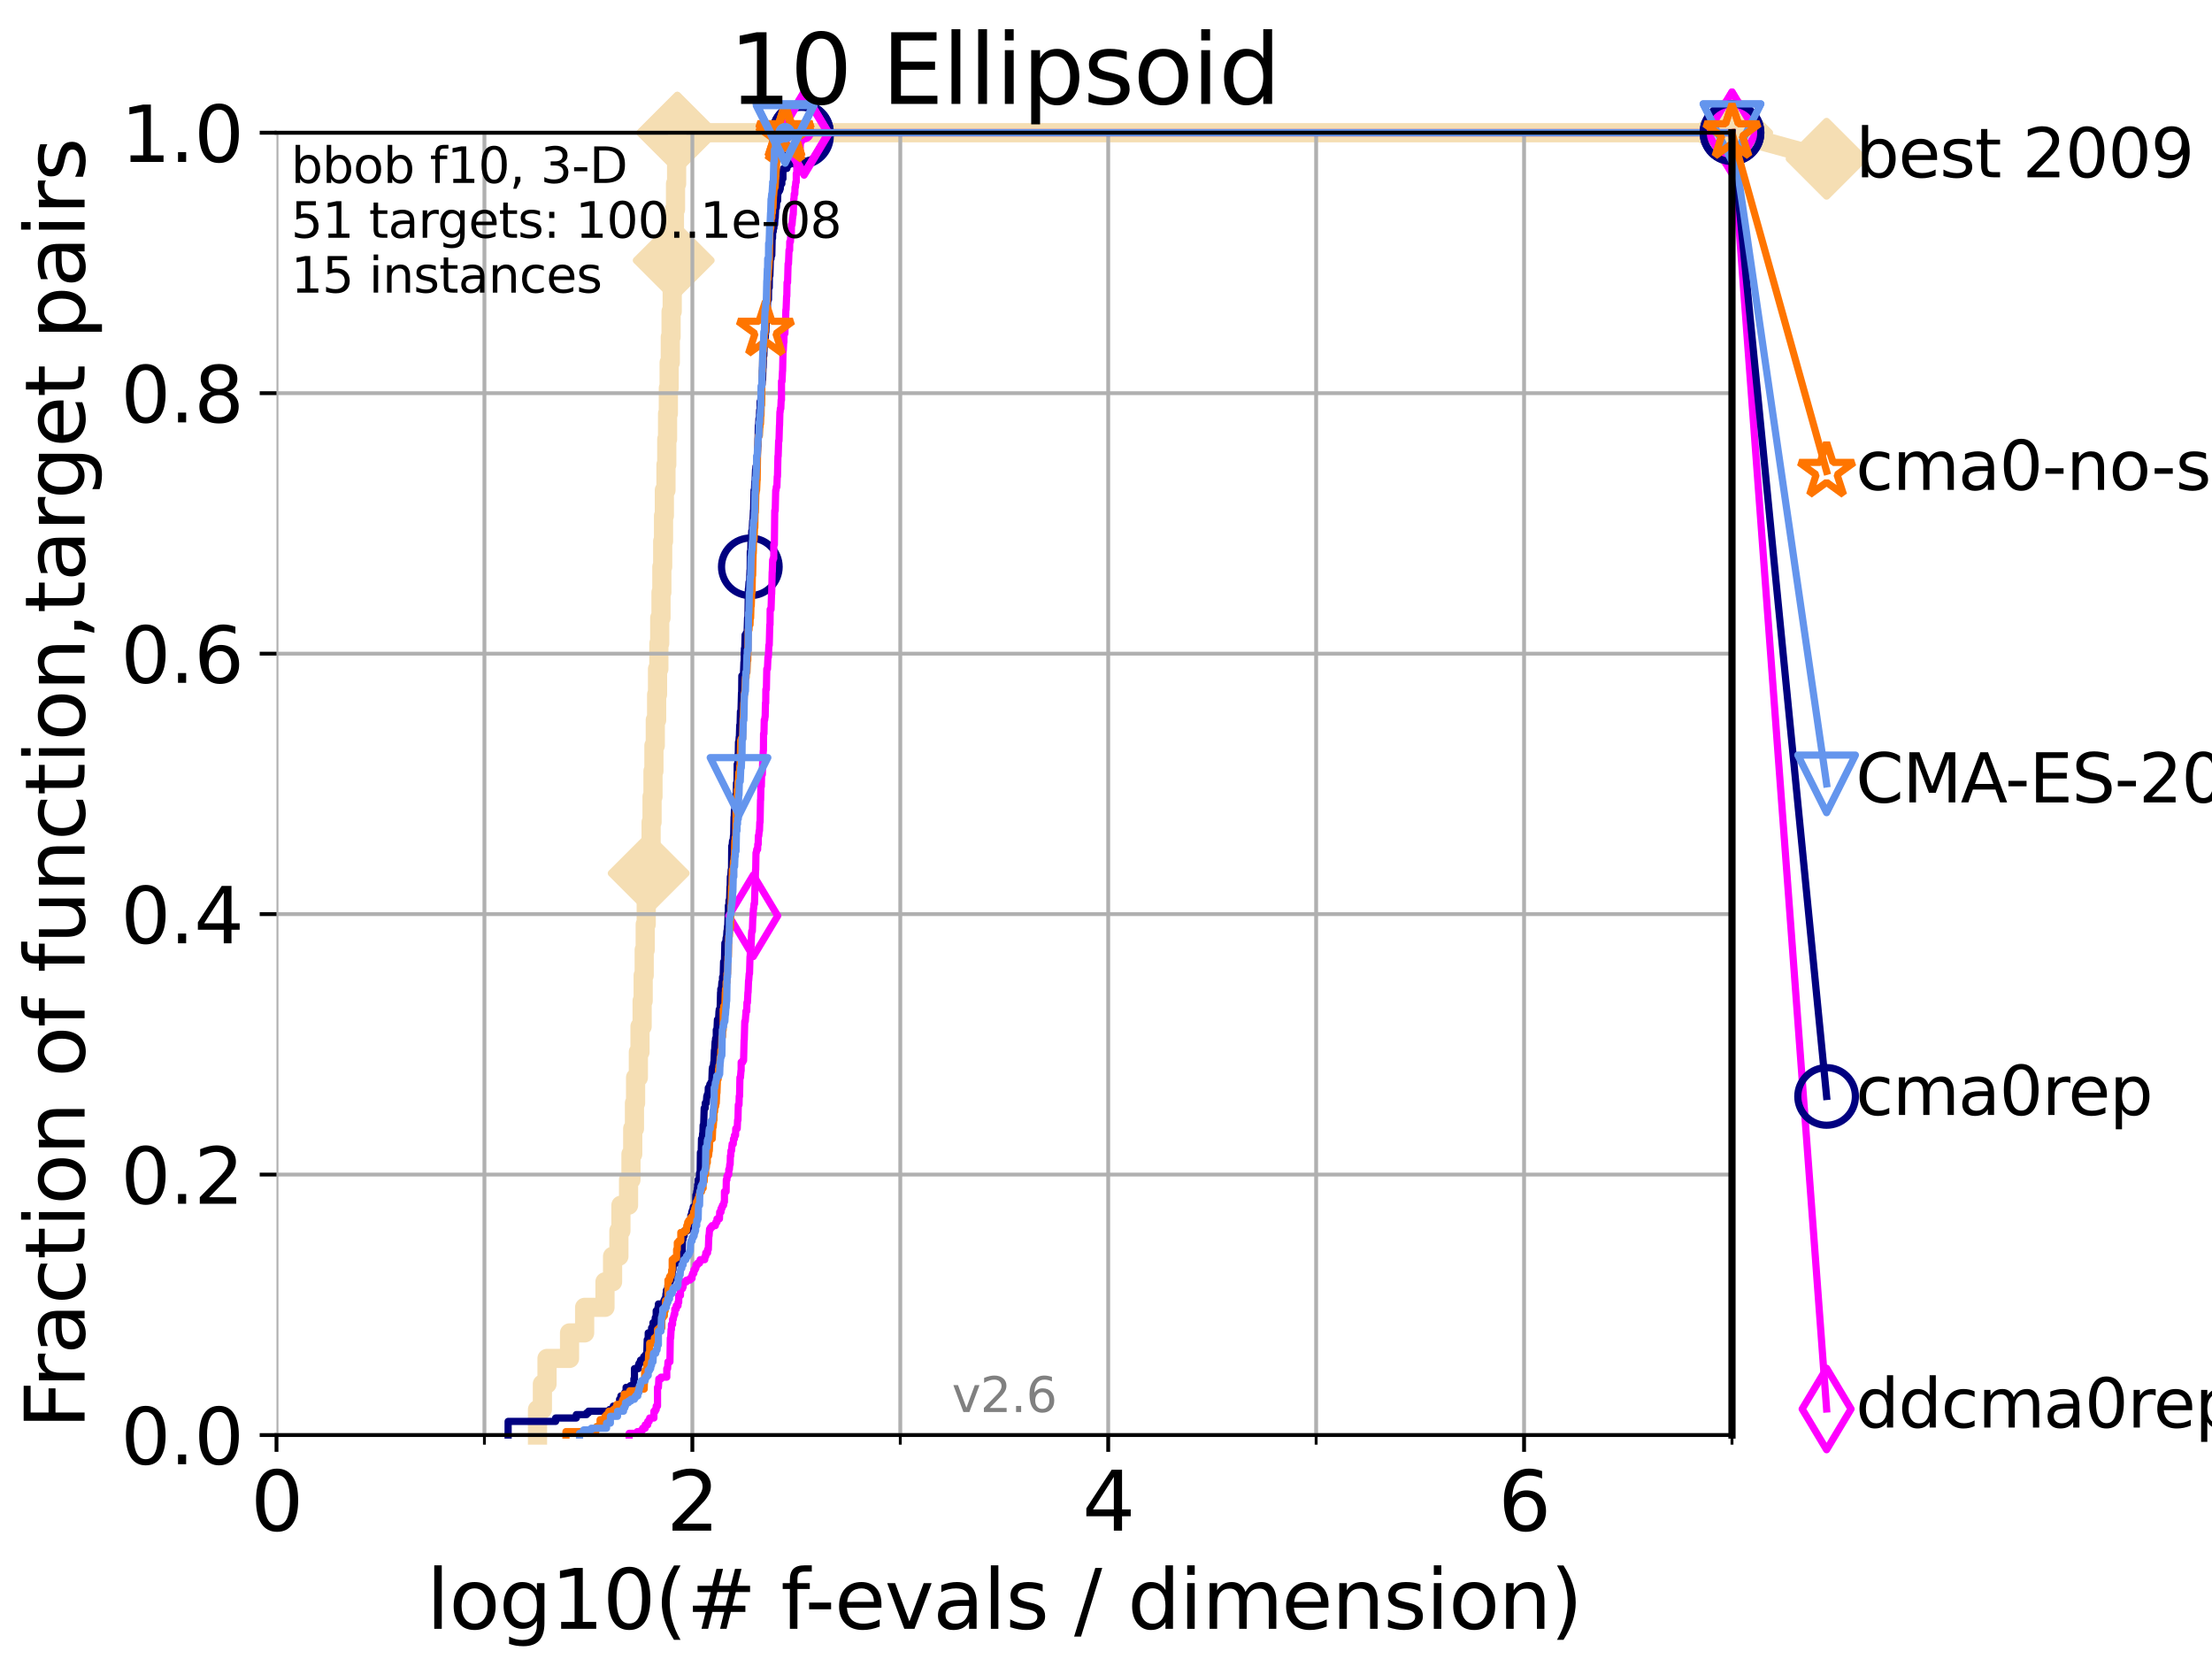 <?xml version="1.0" encoding="utf-8" standalone="no"?>
<!DOCTYPE svg PUBLIC "-//W3C//DTD SVG 1.1//EN"
  "http://www.w3.org/Graphics/SVG/1.1/DTD/svg11.dtd">
<svg xmlns:xlink="http://www.w3.org/1999/xlink" width="460.8pt" height="345.6pt" viewBox="0 0 460.8 345.6" xmlns="http://www.w3.org/2000/svg" version="1.1">
 <defs>
  <style type="text/css">*{stroke-linejoin: round; stroke-linecap: butt}</style>
 </defs>
 <g id="figure_1">
  <g id="patch_1">
   <path d="M 0 345.6 
L 460.8 345.6 
L 460.8 0 
L 0 0 
z
" style="fill: #ffffff"/>
  </g>
  <g id="axes_1">
   <g id="patch_2">
    <path d="M 57.6 298.944 
L 360.806 298.944 
L 360.806 27.648 
L 57.6 27.648 
z
" style="fill: #ffffff"/>
   </g>
   <g id="line2d_1">
    <path d="M 111.972 298.944 
L 111.972 293.624 
L 112.989 293.624 
L 112.989 288.305 
L 113.954 288.305 
L 113.954 282.985 
L 118.647 282.985 
L 118.647 277.666 
L 121.79 277.666 
L 121.79 272.346 
L 126.029 272.346 
L 126.029 267.027 
L 127.61 267.027 
L 127.61 261.707 
L 128.928 261.707 
L 128.928 256.388 
L 129.348 256.388 
L 129.348 251.068 
L 130.939 251.068 
L 130.939 245.749 
L 131.44 245.749 
L 131.44 240.429 
L 131.808 240.429 
L 131.808 235.11 
L 132.169 235.11 
L 132.169 229.79 
L 132.405 229.79 
L 132.405 224.471 
L 132.984 224.471 
L 132.984 219.151 
L 133.323 219.151 
L 133.323 213.832 
L 133.766 213.832 
L 133.766 208.512 
L 133.983 208.512 
L 133.983 203.192 
L 134.198 203.192 
L 134.198 197.873 
L 134.411 197.873 
L 134.411 192.553 
L 134.621 192.553 
L 134.621 187.234 
L 135.136 187.234 
L 135.136 181.914 
L 135.339 181.914 
L 135.339 176.595 
L 135.638 176.595 
L 135.638 171.275 
L 135.835 171.275 
L 135.835 165.956 
L 136.03 165.956 
L 136.03 160.636 
L 136.223 160.636 
L 136.223 155.317 
L 136.509 155.317 
L 136.509 149.997 
L 136.79 149.997 
L 136.79 144.678 
L 136.975 144.678 
L 136.975 139.358 
L 137.25 139.358 
L 137.25 134.039 
L 137.431 134.039 
L 137.431 128.719 
L 137.699 128.719 
L 137.699 123.4 
L 137.876 123.4 
L 137.876 118.08 
L 138.051 118.08 
L 138.051 112.76 
L 138.224 112.76 
L 138.224 107.441 
L 138.396 107.441 
L 138.396 102.121 
L 138.735 102.121 
L 138.735 96.802 
L 138.902 96.802 
L 138.902 91.482 
L 139.068 91.482 
L 139.068 86.163 
L 139.232 86.163 
L 139.232 80.843 
L 139.395 80.843 
L 139.395 75.524 
L 139.637 75.524 
L 139.637 70.204 
L 139.796 70.204 
L 139.796 64.885 
L 140.033 64.885 
L 140.033 59.565 
L 140.189 59.565 
L 140.189 54.246 
L 140.344 54.246 
L 140.344 48.926 
L 140.497 48.926 
L 140.497 43.607 
L 140.725 43.607 
L 140.725 38.287 
L 140.951 38.287 
L 140.951 32.968 
L 141.099 32.968 
L 141.099 27.648 
L 360.806 27.648 
" style="fill: none; stroke: #f5deb3; stroke-width: 4; stroke-linecap: square"/>
   </g>
   <g id="line2d_2">
    <defs>
     <path id="ma355591953" d="M -0 7.778 
L 7.778 0 
L 0 -7.778 
L -7.778 -0 
z
" style="stroke: #f5deb3; stroke-width: 1.5; stroke-linejoin: miter"/>
    </defs>
    <g>
     <use xlink:href="#ma355591953" x="135.136" y="181.914" style="fill: #f5deb3; stroke: #f5deb3; stroke-width: 1.5; stroke-linejoin: miter"/>
     <use xlink:href="#ma355591953" x="140.344" y="54.246" style="fill: #f5deb3; stroke: #f5deb3; stroke-width: 1.5; stroke-linejoin: miter"/>
     <use xlink:href="#ma355591953" x="141.099" y="27.648" style="fill: #f5deb3; stroke: #f5deb3; stroke-width: 1.5; stroke-linejoin: miter"/>
     <use xlink:href="#ma355591953" x="141.099" y="27.648" style="fill: #f5deb3; stroke: #f5deb3; stroke-width: 1.5; stroke-linejoin: miter"/>
     <use xlink:href="#ma355591953" x="360.806" y="27.648" style="fill: #f5deb3; stroke: #f5deb3; stroke-width: 1.5; stroke-linejoin: miter"/>
    </g>
   </g>
   <g id="line2d_3">
    <path style="fill: none; stroke: #f5deb3; stroke-width: 4; stroke-linecap: square"/>
    <g/>
   </g>
   <g id="line2d_4">
    <path d="M 360.806 27.648 
L 380.515 33.074 
" style="fill: none; stroke: #f5deb3; stroke-width: 4; stroke-linecap: square"/>
    <g>
     <use xlink:href="#ma355591953" x="360.806" y="27.648" style="fill: #f5deb3; stroke: #f5deb3; stroke-width: 1.5; stroke-linejoin: miter"/>
     <use xlink:href="#ma355591953" x="380.515" y="33.074" style="fill: #f5deb3; stroke: #f5deb3; stroke-width: 1.5; stroke-linejoin: miter"/>
    </g>
   </g>
   <g id="matplotlib.axis_1">
    <g id="xtick_1">
     <g id="line2d_5">
      <path d="M 57.6 298.944 
L 57.6 27.648 
" clip-path="url(#pe2a4fb78d2)" style="fill: none; stroke: #b0b0b0; stroke-width: 0.8; stroke-linecap: square"/>
     </g>
     <g id="line2d_6">
      <defs>
       <path id="m21aa8651c4" d="M 0 0 
L 0 3.5 
" style="stroke: #000000; stroke-width: 0.8"/>
      </defs>
      <g>
       <use xlink:href="#m21aa8651c4" x="57.6" y="298.944" style="stroke: #000000; stroke-width: 0.8"/>
      </g>
     </g>
     <g id="text_1">
      <!-- 0 -->
      <g transform="translate(52.192 318.861)scale(0.17 -0.17)">
       <defs>
        <path id="DejaVuSans-30" d="M 2034 4250 
Q 1547 4250 1301 3770 
Q 1056 3291 1056 2328 
Q 1056 1369 1301 889 
Q 1547 409 2034 409 
Q 2525 409 2770 889 
Q 3016 1369 3016 2328 
Q 3016 3291 2770 3770 
Q 2525 4250 2034 4250 
z
M 2034 4750 
Q 2819 4750 3233 4129 
Q 3647 3509 3647 2328 
Q 3647 1150 3233 529 
Q 2819 -91 2034 -91 
Q 1250 -91 836 529 
Q 422 1150 422 2328 
Q 422 3509 836 4129 
Q 1250 4750 2034 4750 
z
" transform="scale(0.016)"/>
       </defs>
       <use xlink:href="#DejaVuSans-30"/>
      </g>
     </g>
    </g>
    <g id="xtick_2">
     <g id="line2d_7">
      <path d="M 144.23 298.944 
L 144.23 27.648 
" clip-path="url(#pe2a4fb78d2)" style="fill: none; stroke: #b0b0b0; stroke-width: 0.8; stroke-linecap: square"/>
     </g>
     <g id="line2d_8">
      <g>
       <use xlink:href="#m21aa8651c4" x="144.23" y="298.944" style="stroke: #000000; stroke-width: 0.8"/>
      </g>
     </g>
     <g id="text_2">
      <!-- 2 -->
      <g transform="translate(138.822 318.861)scale(0.17 -0.17)">
       <defs>
        <path id="DejaVuSans-32" d="M 1228 531 
L 3431 531 
L 3431 0 
L 469 0 
L 469 531 
Q 828 903 1448 1529 
Q 2069 2156 2228 2338 
Q 2531 2678 2651 2914 
Q 2772 3150 2772 3378 
Q 2772 3750 2511 3984 
Q 2250 4219 1831 4219 
Q 1534 4219 1204 4116 
Q 875 4013 500 3803 
L 500 4441 
Q 881 4594 1212 4672 
Q 1544 4750 1819 4750 
Q 2544 4750 2975 4387 
Q 3406 4025 3406 3419 
Q 3406 3131 3298 2873 
Q 3191 2616 2906 2266 
Q 2828 2175 2409 1742 
Q 1991 1309 1228 531 
z
" transform="scale(0.016)"/>
       </defs>
       <use xlink:href="#DejaVuSans-32"/>
      </g>
     </g>
    </g>
    <g id="xtick_3">
     <g id="line2d_9">
      <path d="M 230.861 298.944 
L 230.861 27.648 
" clip-path="url(#pe2a4fb78d2)" style="fill: none; stroke: #b0b0b0; stroke-width: 0.8; stroke-linecap: square"/>
     </g>
     <g id="line2d_10">
      <g>
       <use xlink:href="#m21aa8651c4" x="230.861" y="298.944" style="stroke: #000000; stroke-width: 0.8"/>
      </g>
     </g>
     <g id="text_3">
      <!-- 4 -->
      <g transform="translate(225.453 318.861)scale(0.17 -0.17)">
       <defs>
        <path id="DejaVuSans-34" d="M 2419 4116 
L 825 1625 
L 2419 1625 
L 2419 4116 
z
M 2253 4666 
L 3047 4666 
L 3047 1625 
L 3713 1625 
L 3713 1100 
L 3047 1100 
L 3047 0 
L 2419 0 
L 2419 1100 
L 313 1100 
L 313 1709 
L 2253 4666 
z
" transform="scale(0.016)"/>
       </defs>
       <use xlink:href="#DejaVuSans-34"/>
      </g>
     </g>
    </g>
    <g id="xtick_4">
     <g id="line2d_11">
      <path d="M 317.491 298.944 
L 317.491 27.648 
" clip-path="url(#pe2a4fb78d2)" style="fill: none; stroke: #b0b0b0; stroke-width: 0.8; stroke-linecap: square"/>
     </g>
     <g id="line2d_12">
      <g>
       <use xlink:href="#m21aa8651c4" x="317.491" y="298.944" style="stroke: #000000; stroke-width: 0.8"/>
      </g>
     </g>
     <g id="text_4">
      <!-- 6 -->
      <g transform="translate(312.083 318.861)scale(0.17 -0.17)">
       <defs>
        <path id="DejaVuSans-36" d="M 2113 2584 
Q 1688 2584 1439 2293 
Q 1191 2003 1191 1497 
Q 1191 994 1439 701 
Q 1688 409 2113 409 
Q 2538 409 2786 701 
Q 3034 994 3034 1497 
Q 3034 2003 2786 2293 
Q 2538 2584 2113 2584 
z
M 3366 4563 
L 3366 3988 
Q 3128 4100 2886 4159 
Q 2644 4219 2406 4219 
Q 1781 4219 1451 3797 
Q 1122 3375 1075 2522 
Q 1259 2794 1537 2939 
Q 1816 3084 2150 3084 
Q 2853 3084 3261 2657 
Q 3669 2231 3669 1497 
Q 3669 778 3244 343 
Q 2819 -91 2113 -91 
Q 1303 -91 875 529 
Q 447 1150 447 2328 
Q 447 3434 972 4092 
Q 1497 4750 2381 4750 
Q 2619 4750 2861 4703 
Q 3103 4656 3366 4563 
z
" transform="scale(0.016)"/>
       </defs>
       <use xlink:href="#DejaVuSans-36"/>
      </g>
     </g>
    </g>
    <g id="xtick_5">
     <g id="line2d_13">
      <path d="M 100.915 298.944 
L 100.915 27.648 
" clip-path="url(#pe2a4fb78d2)" style="fill: none; stroke: #b0b0b0; stroke-width: 0.8; stroke-linecap: square"/>
     </g>
     <g id="line2d_14">
      <defs>
       <path id="m34dfe89517" d="M 0 0 
L 0 2 
" style="stroke: #000000; stroke-width: 0.6"/>
      </defs>
      <g>
       <use xlink:href="#m34dfe89517" x="100.915" y="298.944" style="stroke: #000000; stroke-width: 0.6"/>
      </g>
     </g>
    </g>
    <g id="xtick_6">
     <g id="line2d_15">
      <path d="M 187.546 298.944 
L 187.546 27.648 
" clip-path="url(#pe2a4fb78d2)" style="fill: none; stroke: #b0b0b0; stroke-width: 0.8; stroke-linecap: square"/>
     </g>
     <g id="line2d_16">
      <g>
       <use xlink:href="#m34dfe89517" x="187.546" y="298.944" style="stroke: #000000; stroke-width: 0.6"/>
      </g>
     </g>
    </g>
    <g id="xtick_7">
     <g id="line2d_17">
      <path d="M 274.176 298.944 
L 274.176 27.648 
" clip-path="url(#pe2a4fb78d2)" style="fill: none; stroke: #b0b0b0; stroke-width: 0.8; stroke-linecap: square"/>
     </g>
     <g id="line2d_18">
      <g>
       <use xlink:href="#m34dfe89517" x="274.176" y="298.944" style="stroke: #000000; stroke-width: 0.6"/>
      </g>
     </g>
    </g>
    <g id="xtick_8">
     <g id="line2d_19">
      <path d="M 360.806 298.944 
L 360.806 27.648 
" clip-path="url(#pe2a4fb78d2)" style="fill: none; stroke: #b0b0b0; stroke-width: 0.8; stroke-linecap: square"/>
     </g>
     <g id="line2d_20">
      <g>
       <use xlink:href="#m34dfe89517" x="360.806" y="298.944" style="stroke: #000000; stroke-width: 0.6"/>
      </g>
     </g>
    </g>
    <g id="text_5">
     <!-- log10(# f-evals / dimension) -->
     <g transform="translate(88.823 339.314)scale(0.17 -0.17)">
      <defs>
       <path id="DejaVuSans-6c" d="M 603 4863 
L 1178 4863 
L 1178 0 
L 603 0 
L 603 4863 
z
" transform="scale(0.016)"/>
       <path id="DejaVuSans-6f" d="M 1959 3097 
Q 1497 3097 1228 2736 
Q 959 2375 959 1747 
Q 959 1119 1226 758 
Q 1494 397 1959 397 
Q 2419 397 2687 759 
Q 2956 1122 2956 1747 
Q 2956 2369 2687 2733 
Q 2419 3097 1959 3097 
z
M 1959 3584 
Q 2709 3584 3137 3096 
Q 3566 2609 3566 1747 
Q 3566 888 3137 398 
Q 2709 -91 1959 -91 
Q 1206 -91 779 398 
Q 353 888 353 1747 
Q 353 2609 779 3096 
Q 1206 3584 1959 3584 
z
" transform="scale(0.016)"/>
       <path id="DejaVuSans-67" d="M 2906 1791 
Q 2906 2416 2648 2759 
Q 2391 3103 1925 3103 
Q 1463 3103 1205 2759 
Q 947 2416 947 1791 
Q 947 1169 1205 825 
Q 1463 481 1925 481 
Q 2391 481 2648 825 
Q 2906 1169 2906 1791 
z
M 3481 434 
Q 3481 -459 3084 -895 
Q 2688 -1331 1869 -1331 
Q 1566 -1331 1297 -1286 
Q 1028 -1241 775 -1147 
L 775 -588 
Q 1028 -725 1275 -790 
Q 1522 -856 1778 -856 
Q 2344 -856 2625 -561 
Q 2906 -266 2906 331 
L 2906 616 
Q 2728 306 2450 153 
Q 2172 0 1784 0 
Q 1141 0 747 490 
Q 353 981 353 1791 
Q 353 2603 747 3093 
Q 1141 3584 1784 3584 
Q 2172 3584 2450 3431 
Q 2728 3278 2906 2969 
L 2906 3500 
L 3481 3500 
L 3481 434 
z
" transform="scale(0.016)"/>
       <path id="DejaVuSans-31" d="M 794 531 
L 1825 531 
L 1825 4091 
L 703 3866 
L 703 4441 
L 1819 4666 
L 2450 4666 
L 2450 531 
L 3481 531 
L 3481 0 
L 794 0 
L 794 531 
z
" transform="scale(0.016)"/>
       <path id="DejaVuSans-28" d="M 1984 4856 
Q 1566 4138 1362 3434 
Q 1159 2731 1159 2009 
Q 1159 1288 1364 580 
Q 1569 -128 1984 -844 
L 1484 -844 
Q 1016 -109 783 600 
Q 550 1309 550 2009 
Q 550 2706 781 3412 
Q 1013 4119 1484 4856 
L 1984 4856 
z
" transform="scale(0.016)"/>
       <path id="DejaVuSans-23" d="M 3272 2816 
L 2363 2816 
L 2100 1772 
L 3016 1772 
L 3272 2816 
z
M 2803 4594 
L 2478 3297 
L 3391 3297 
L 3719 4594 
L 4219 4594 
L 3897 3297 
L 4872 3297 
L 4872 2816 
L 3775 2816 
L 3519 1772 
L 4513 1772 
L 4513 1294 
L 3397 1294 
L 3072 0 
L 2572 0 
L 2894 1294 
L 1978 1294 
L 1656 0 
L 1153 0 
L 1478 1294 
L 494 1294 
L 494 1772 
L 1594 1772 
L 1856 2816 
L 850 2816 
L 850 3297 
L 1978 3297 
L 2297 4594 
L 2803 4594 
z
" transform="scale(0.016)"/>
       <path id="DejaVuSans-20" transform="scale(0.016)"/>
       <path id="DejaVuSans-66" d="M 2375 4863 
L 2375 4384 
L 1825 4384 
Q 1516 4384 1395 4259 
Q 1275 4134 1275 3809 
L 1275 3500 
L 2222 3500 
L 2222 3053 
L 1275 3053 
L 1275 0 
L 697 0 
L 697 3053 
L 147 3053 
L 147 3500 
L 697 3500 
L 697 3744 
Q 697 4328 969 4595 
Q 1241 4863 1831 4863 
L 2375 4863 
z
" transform="scale(0.016)"/>
       <path id="DejaVuSans-2d" d="M 313 2009 
L 1997 2009 
L 1997 1497 
L 313 1497 
L 313 2009 
z
" transform="scale(0.016)"/>
       <path id="DejaVuSans-65" d="M 3597 1894 
L 3597 1613 
L 953 1613 
Q 991 1019 1311 708 
Q 1631 397 2203 397 
Q 2534 397 2845 478 
Q 3156 559 3463 722 
L 3463 178 
Q 3153 47 2828 -22 
Q 2503 -91 2169 -91 
Q 1331 -91 842 396 
Q 353 884 353 1716 
Q 353 2575 817 3079 
Q 1281 3584 2069 3584 
Q 2775 3584 3186 3129 
Q 3597 2675 3597 1894 
z
M 3022 2063 
Q 3016 2534 2758 2815 
Q 2500 3097 2075 3097 
Q 1594 3097 1305 2825 
Q 1016 2553 972 2059 
L 3022 2063 
z
" transform="scale(0.016)"/>
       <path id="DejaVuSans-76" d="M 191 3500 
L 800 3500 
L 1894 563 
L 2988 3500 
L 3597 3500 
L 2284 0 
L 1503 0 
L 191 3500 
z
" transform="scale(0.016)"/>
       <path id="DejaVuSans-61" d="M 2194 1759 
Q 1497 1759 1228 1600 
Q 959 1441 959 1056 
Q 959 750 1161 570 
Q 1363 391 1709 391 
Q 2188 391 2477 730 
Q 2766 1069 2766 1631 
L 2766 1759 
L 2194 1759 
z
M 3341 1997 
L 3341 0 
L 2766 0 
L 2766 531 
Q 2569 213 2275 61 
Q 1981 -91 1556 -91 
Q 1019 -91 701 211 
Q 384 513 384 1019 
Q 384 1609 779 1909 
Q 1175 2209 1959 2209 
L 2766 2209 
L 2766 2266 
Q 2766 2663 2505 2880 
Q 2244 3097 1772 3097 
Q 1472 3097 1187 3025 
Q 903 2953 641 2809 
L 641 3341 
Q 956 3463 1253 3523 
Q 1550 3584 1831 3584 
Q 2591 3584 2966 3190 
Q 3341 2797 3341 1997 
z
" transform="scale(0.016)"/>
       <path id="DejaVuSans-73" d="M 2834 3397 
L 2834 2853 
Q 2591 2978 2328 3040 
Q 2066 3103 1784 3103 
Q 1356 3103 1142 2972 
Q 928 2841 928 2578 
Q 928 2378 1081 2264 
Q 1234 2150 1697 2047 
L 1894 2003 
Q 2506 1872 2764 1633 
Q 3022 1394 3022 966 
Q 3022 478 2636 193 
Q 2250 -91 1575 -91 
Q 1294 -91 989 -36 
Q 684 19 347 128 
L 347 722 
Q 666 556 975 473 
Q 1284 391 1588 391 
Q 1994 391 2212 530 
Q 2431 669 2431 922 
Q 2431 1156 2273 1281 
Q 2116 1406 1581 1522 
L 1381 1569 
Q 847 1681 609 1914 
Q 372 2147 372 2553 
Q 372 3047 722 3315 
Q 1072 3584 1716 3584 
Q 2034 3584 2315 3537 
Q 2597 3491 2834 3397 
z
" transform="scale(0.016)"/>
       <path id="DejaVuSans-2f" d="M 1625 4666 
L 2156 4666 
L 531 -594 
L 0 -594 
L 1625 4666 
z
" transform="scale(0.016)"/>
       <path id="DejaVuSans-64" d="M 2906 2969 
L 2906 4863 
L 3481 4863 
L 3481 0 
L 2906 0 
L 2906 525 
Q 2725 213 2448 61 
Q 2172 -91 1784 -91 
Q 1150 -91 751 415 
Q 353 922 353 1747 
Q 353 2572 751 3078 
Q 1150 3584 1784 3584 
Q 2172 3584 2448 3432 
Q 2725 3281 2906 2969 
z
M 947 1747 
Q 947 1113 1208 752 
Q 1469 391 1925 391 
Q 2381 391 2643 752 
Q 2906 1113 2906 1747 
Q 2906 2381 2643 2742 
Q 2381 3103 1925 3103 
Q 1469 3103 1208 2742 
Q 947 2381 947 1747 
z
" transform="scale(0.016)"/>
       <path id="DejaVuSans-69" d="M 603 3500 
L 1178 3500 
L 1178 0 
L 603 0 
L 603 3500 
z
M 603 4863 
L 1178 4863 
L 1178 4134 
L 603 4134 
L 603 4863 
z
" transform="scale(0.016)"/>
       <path id="DejaVuSans-6d" d="M 3328 2828 
Q 3544 3216 3844 3400 
Q 4144 3584 4550 3584 
Q 5097 3584 5394 3201 
Q 5691 2819 5691 2113 
L 5691 0 
L 5113 0 
L 5113 2094 
Q 5113 2597 4934 2840 
Q 4756 3084 4391 3084 
Q 3944 3084 3684 2787 
Q 3425 2491 3425 1978 
L 3425 0 
L 2847 0 
L 2847 2094 
Q 2847 2600 2669 2842 
Q 2491 3084 2119 3084 
Q 1678 3084 1418 2786 
Q 1159 2488 1159 1978 
L 1159 0 
L 581 0 
L 581 3500 
L 1159 3500 
L 1159 2956 
Q 1356 3278 1631 3431 
Q 1906 3584 2284 3584 
Q 2666 3584 2933 3390 
Q 3200 3197 3328 2828 
z
" transform="scale(0.016)"/>
       <path id="DejaVuSans-6e" d="M 3513 2113 
L 3513 0 
L 2938 0 
L 2938 2094 
Q 2938 2591 2744 2837 
Q 2550 3084 2163 3084 
Q 1697 3084 1428 2787 
Q 1159 2491 1159 1978 
L 1159 0 
L 581 0 
L 581 3500 
L 1159 3500 
L 1159 2956 
Q 1366 3272 1645 3428 
Q 1925 3584 2291 3584 
Q 2894 3584 3203 3211 
Q 3513 2838 3513 2113 
z
" transform="scale(0.016)"/>
       <path id="DejaVuSans-29" d="M 513 4856 
L 1013 4856 
Q 1481 4119 1714 3412 
Q 1947 2706 1947 2009 
Q 1947 1309 1714 600 
Q 1481 -109 1013 -844 
L 513 -844 
Q 928 -128 1133 580 
Q 1338 1288 1338 2009 
Q 1338 2731 1133 3434 
Q 928 4138 513 4856 
z
" transform="scale(0.016)"/>
      </defs>
      <use xlink:href="#DejaVuSans-6c"/>
      <use xlink:href="#DejaVuSans-6f" x="27.783"/>
      <use xlink:href="#DejaVuSans-67" x="88.965"/>
      <use xlink:href="#DejaVuSans-31" x="152.441"/>
      <use xlink:href="#DejaVuSans-30" x="216.064"/>
      <use xlink:href="#DejaVuSans-28" x="279.688"/>
      <use xlink:href="#DejaVuSans-23" x="318.701"/>
      <use xlink:href="#DejaVuSans-20" x="402.49"/>
      <use xlink:href="#DejaVuSans-66" x="434.277"/>
      <use xlink:href="#DejaVuSans-2d" x="463.982"/>
      <use xlink:href="#DejaVuSans-65" x="500.066"/>
      <use xlink:href="#DejaVuSans-76" x="561.59"/>
      <use xlink:href="#DejaVuSans-61" x="620.77"/>
      <use xlink:href="#DejaVuSans-6c" x="682.049"/>
      <use xlink:href="#DejaVuSans-73" x="709.832"/>
      <use xlink:href="#DejaVuSans-20" x="761.932"/>
      <use xlink:href="#DejaVuSans-2f" x="793.719"/>
      <use xlink:href="#DejaVuSans-20" x="827.41"/>
      <use xlink:href="#DejaVuSans-64" x="859.197"/>
      <use xlink:href="#DejaVuSans-69" x="922.674"/>
      <use xlink:href="#DejaVuSans-6d" x="950.457"/>
      <use xlink:href="#DejaVuSans-65" x="1047.869"/>
      <use xlink:href="#DejaVuSans-6e" x="1109.393"/>
      <use xlink:href="#DejaVuSans-73" x="1172.771"/>
      <use xlink:href="#DejaVuSans-69" x="1224.871"/>
      <use xlink:href="#DejaVuSans-6f" x="1252.654"/>
      <use xlink:href="#DejaVuSans-6e" x="1313.836"/>
      <use xlink:href="#DejaVuSans-29" x="1377.215"/>
     </g>
    </g>
   </g>
   <g id="matplotlib.axis_2">
    <g id="ytick_1">
     <g id="line2d_21">
      <path d="M 57.6 298.944 
L 360.806 298.944 
" clip-path="url(#pe2a4fb78d2)" style="fill: none; stroke: #b0b0b0; stroke-width: 0.8; stroke-linecap: square"/>
     </g>
     <g id="line2d_22">
      <defs>
       <path id="m85874fe6ac" d="M 0 0 
L -3.5 0 
" style="stroke: #000000; stroke-width: 0.8"/>
      </defs>
      <g>
       <use xlink:href="#m85874fe6ac" x="57.6" y="298.944" style="stroke: #000000; stroke-width: 0.8"/>
      </g>
     </g>
     <g id="text_6">
      <!-- 0.0 -->
      <g transform="translate(25.155 305.023)scale(0.16 -0.16)">
       <defs>
        <path id="DejaVuSans-2e" d="M 684 794 
L 1344 794 
L 1344 0 
L 684 0 
L 684 794 
z
" transform="scale(0.016)"/>
       </defs>
       <use xlink:href="#DejaVuSans-30"/>
       <use xlink:href="#DejaVuSans-2e" x="63.623"/>
       <use xlink:href="#DejaVuSans-30" x="95.41"/>
      </g>
     </g>
    </g>
    <g id="ytick_2">
     <g id="line2d_23">
      <path d="M 57.6 244.685 
L 360.806 244.685 
" clip-path="url(#pe2a4fb78d2)" style="fill: none; stroke: #b0b0b0; stroke-width: 0.8; stroke-linecap: square"/>
     </g>
     <g id="line2d_24">
      <g>
       <use xlink:href="#m85874fe6ac" x="57.6" y="244.685" style="stroke: #000000; stroke-width: 0.8"/>
      </g>
     </g>
     <g id="text_7">
      <!-- 0.2 -->
      <g transform="translate(25.155 250.764)scale(0.16 -0.16)">
       <use xlink:href="#DejaVuSans-30"/>
       <use xlink:href="#DejaVuSans-2e" x="63.623"/>
       <use xlink:href="#DejaVuSans-32" x="95.41"/>
      </g>
     </g>
    </g>
    <g id="ytick_3">
     <g id="line2d_25">
      <path d="M 57.6 190.426 
L 360.806 190.426 
" clip-path="url(#pe2a4fb78d2)" style="fill: none; stroke: #b0b0b0; stroke-width: 0.8; stroke-linecap: square"/>
     </g>
     <g id="line2d_26">
      <g>
       <use xlink:href="#m85874fe6ac" x="57.6" y="190.426" style="stroke: #000000; stroke-width: 0.8"/>
      </g>
     </g>
     <g id="text_8">
      <!-- 0.4 -->
      <g transform="translate(25.155 196.504)scale(0.16 -0.16)">
       <use xlink:href="#DejaVuSans-30"/>
       <use xlink:href="#DejaVuSans-2e" x="63.623"/>
       <use xlink:href="#DejaVuSans-34" x="95.41"/>
      </g>
     </g>
    </g>
    <g id="ytick_4">
     <g id="line2d_27">
      <path d="M 57.6 136.166 
L 360.806 136.166 
" clip-path="url(#pe2a4fb78d2)" style="fill: none; stroke: #b0b0b0; stroke-width: 0.8; stroke-linecap: square"/>
     </g>
     <g id="line2d_28">
      <g>
       <use xlink:href="#m85874fe6ac" x="57.6" y="136.166" style="stroke: #000000; stroke-width: 0.8"/>
      </g>
     </g>
     <g id="text_9">
      <!-- 0.6 -->
      <g transform="translate(25.155 142.245)scale(0.16 -0.16)">
       <use xlink:href="#DejaVuSans-30"/>
       <use xlink:href="#DejaVuSans-2e" x="63.623"/>
       <use xlink:href="#DejaVuSans-36" x="95.41"/>
      </g>
     </g>
    </g>
    <g id="ytick_5">
     <g id="line2d_29">
      <path d="M 57.6 81.907 
L 360.806 81.907 
" clip-path="url(#pe2a4fb78d2)" style="fill: none; stroke: #b0b0b0; stroke-width: 0.8; stroke-linecap: square"/>
     </g>
     <g id="line2d_30">
      <g>
       <use xlink:href="#m85874fe6ac" x="57.6" y="81.907" style="stroke: #000000; stroke-width: 0.8"/>
      </g>
     </g>
     <g id="text_10">
      <!-- 0.8 -->
      <g transform="translate(25.155 87.986)scale(0.16 -0.16)">
       <defs>
        <path id="DejaVuSans-38" d="M 2034 2216 
Q 1584 2216 1326 1975 
Q 1069 1734 1069 1313 
Q 1069 891 1326 650 
Q 1584 409 2034 409 
Q 2484 409 2743 651 
Q 3003 894 3003 1313 
Q 3003 1734 2745 1975 
Q 2488 2216 2034 2216 
z
M 1403 2484 
Q 997 2584 770 2862 
Q 544 3141 544 3541 
Q 544 4100 942 4425 
Q 1341 4750 2034 4750 
Q 2731 4750 3128 4425 
Q 3525 4100 3525 3541 
Q 3525 3141 3298 2862 
Q 3072 2584 2669 2484 
Q 3125 2378 3379 2068 
Q 3634 1759 3634 1313 
Q 3634 634 3220 271 
Q 2806 -91 2034 -91 
Q 1263 -91 848 271 
Q 434 634 434 1313 
Q 434 1759 690 2068 
Q 947 2378 1403 2484 
z
M 1172 3481 
Q 1172 3119 1398 2916 
Q 1625 2713 2034 2713 
Q 2441 2713 2670 2916 
Q 2900 3119 2900 3481 
Q 2900 3844 2670 4047 
Q 2441 4250 2034 4250 
Q 1625 4250 1398 4047 
Q 1172 3844 1172 3481 
z
" transform="scale(0.016)"/>
       </defs>
       <use xlink:href="#DejaVuSans-30"/>
       <use xlink:href="#DejaVuSans-2e" x="63.623"/>
       <use xlink:href="#DejaVuSans-38" x="95.41"/>
      </g>
     </g>
    </g>
    <g id="ytick_6">
     <g id="line2d_31">
      <path d="M 57.6 27.648 
L 360.806 27.648 
" clip-path="url(#pe2a4fb78d2)" style="fill: none; stroke: #b0b0b0; stroke-width: 0.8; stroke-linecap: square"/>
     </g>
     <g id="line2d_32">
      <g>
       <use xlink:href="#m85874fe6ac" x="57.6" y="27.648" style="stroke: #000000; stroke-width: 0.8"/>
      </g>
     </g>
     <g id="text_11">
      <!-- 1.0 -->
      <g transform="translate(25.155 33.727)scale(0.16 -0.16)">
       <use xlink:href="#DejaVuSans-31"/>
       <use xlink:href="#DejaVuSans-2e" x="63.623"/>
       <use xlink:href="#DejaVuSans-30" x="95.41"/>
      </g>
     </g>
    </g>
    <g id="text_12">
     <!-- Fraction of function,target pairs -->
     <g transform="translate(17.62 297.681)rotate(-90)scale(0.17 -0.17)">
      <defs>
       <path id="DejaVuSans-46" d="M 628 4666 
L 3309 4666 
L 3309 4134 
L 1259 4134 
L 1259 2759 
L 3109 2759 
L 3109 2228 
L 1259 2228 
L 1259 0 
L 628 0 
L 628 4666 
z
" transform="scale(0.016)"/>
       <path id="DejaVuSans-72" d="M 2631 2963 
Q 2534 3019 2420 3045 
Q 2306 3072 2169 3072 
Q 1681 3072 1420 2755 
Q 1159 2438 1159 1844 
L 1159 0 
L 581 0 
L 581 3500 
L 1159 3500 
L 1159 2956 
Q 1341 3275 1631 3429 
Q 1922 3584 2338 3584 
Q 2397 3584 2469 3576 
Q 2541 3569 2628 3553 
L 2631 2963 
z
" transform="scale(0.016)"/>
       <path id="DejaVuSans-63" d="M 3122 3366 
L 3122 2828 
Q 2878 2963 2633 3030 
Q 2388 3097 2138 3097 
Q 1578 3097 1268 2742 
Q 959 2388 959 1747 
Q 959 1106 1268 751 
Q 1578 397 2138 397 
Q 2388 397 2633 464 
Q 2878 531 3122 666 
L 3122 134 
Q 2881 22 2623 -34 
Q 2366 -91 2075 -91 
Q 1284 -91 818 406 
Q 353 903 353 1747 
Q 353 2603 823 3093 
Q 1294 3584 2113 3584 
Q 2378 3584 2631 3529 
Q 2884 3475 3122 3366 
z
" transform="scale(0.016)"/>
       <path id="DejaVuSans-74" d="M 1172 4494 
L 1172 3500 
L 2356 3500 
L 2356 3053 
L 1172 3053 
L 1172 1153 
Q 1172 725 1289 603 
Q 1406 481 1766 481 
L 2356 481 
L 2356 0 
L 1766 0 
Q 1100 0 847 248 
Q 594 497 594 1153 
L 594 3053 
L 172 3053 
L 172 3500 
L 594 3500 
L 594 4494 
L 1172 4494 
z
" transform="scale(0.016)"/>
       <path id="DejaVuSans-75" d="M 544 1381 
L 544 3500 
L 1119 3500 
L 1119 1403 
Q 1119 906 1312 657 
Q 1506 409 1894 409 
Q 2359 409 2629 706 
Q 2900 1003 2900 1516 
L 2900 3500 
L 3475 3500 
L 3475 0 
L 2900 0 
L 2900 538 
Q 2691 219 2414 64 
Q 2138 -91 1772 -91 
Q 1169 -91 856 284 
Q 544 659 544 1381 
z
M 1991 3584 
L 1991 3584 
z
" transform="scale(0.016)"/>
       <path id="DejaVuSans-2c" d="M 750 794 
L 1409 794 
L 1409 256 
L 897 -744 
L 494 -744 
L 750 256 
L 750 794 
z
" transform="scale(0.016)"/>
       <path id="DejaVuSans-70" d="M 1159 525 
L 1159 -1331 
L 581 -1331 
L 581 3500 
L 1159 3500 
L 1159 2969 
Q 1341 3281 1617 3432 
Q 1894 3584 2278 3584 
Q 2916 3584 3314 3078 
Q 3713 2572 3713 1747 
Q 3713 922 3314 415 
Q 2916 -91 2278 -91 
Q 1894 -91 1617 61 
Q 1341 213 1159 525 
z
M 3116 1747 
Q 3116 2381 2855 2742 
Q 2594 3103 2138 3103 
Q 1681 3103 1420 2742 
Q 1159 2381 1159 1747 
Q 1159 1113 1420 752 
Q 1681 391 2138 391 
Q 2594 391 2855 752 
Q 3116 1113 3116 1747 
z
" transform="scale(0.016)"/>
      </defs>
      <use xlink:href="#DejaVuSans-46"/>
      <use xlink:href="#DejaVuSans-72" x="50.27"/>
      <use xlink:href="#DejaVuSans-61" x="91.383"/>
      <use xlink:href="#DejaVuSans-63" x="152.662"/>
      <use xlink:href="#DejaVuSans-74" x="207.643"/>
      <use xlink:href="#DejaVuSans-69" x="246.852"/>
      <use xlink:href="#DejaVuSans-6f" x="274.635"/>
      <use xlink:href="#DejaVuSans-6e" x="335.816"/>
      <use xlink:href="#DejaVuSans-20" x="399.195"/>
      <use xlink:href="#DejaVuSans-6f" x="430.982"/>
      <use xlink:href="#DejaVuSans-66" x="492.164"/>
      <use xlink:href="#DejaVuSans-20" x="527.369"/>
      <use xlink:href="#DejaVuSans-66" x="559.156"/>
      <use xlink:href="#DejaVuSans-75" x="594.361"/>
      <use xlink:href="#DejaVuSans-6e" x="657.74"/>
      <use xlink:href="#DejaVuSans-63" x="721.119"/>
      <use xlink:href="#DejaVuSans-74" x="776.1"/>
      <use xlink:href="#DejaVuSans-69" x="815.309"/>
      <use xlink:href="#DejaVuSans-6f" x="843.092"/>
      <use xlink:href="#DejaVuSans-6e" x="904.273"/>
      <use xlink:href="#DejaVuSans-2c" x="967.652"/>
      <use xlink:href="#DejaVuSans-74" x="999.439"/>
      <use xlink:href="#DejaVuSans-61" x="1038.648"/>
      <use xlink:href="#DejaVuSans-72" x="1099.928"/>
      <use xlink:href="#DejaVuSans-67" x="1139.291"/>
      <use xlink:href="#DejaVuSans-65" x="1202.768"/>
      <use xlink:href="#DejaVuSans-74" x="1264.291"/>
      <use xlink:href="#DejaVuSans-20" x="1303.5"/>
      <use xlink:href="#DejaVuSans-70" x="1335.287"/>
      <use xlink:href="#DejaVuSans-61" x="1398.764"/>
      <use xlink:href="#DejaVuSans-69" x="1460.043"/>
      <use xlink:href="#DejaVuSans-72" x="1487.826"/>
      <use xlink:href="#DejaVuSans-73" x="1528.939"/>
     </g>
    </g>
   </g>
   <g id="line2d_33">
    <defs>
     <path id="mcffdd1ce65" d="M 0 1.5 
C 0.398 1.5 0.779 1.342 1.061 1.061 
C 1.342 0.779 1.5 0.398 1.5 0 
C 1.5 -0.398 1.342 -0.779 1.061 -1.061 
C 0.779 -1.342 0.398 -1.5 0 -1.5 
C -0.398 -1.5 -0.779 -1.342 -1.061 -1.061 
C -1.342 -0.779 -1.5 -0.398 -1.5 0 
C -1.5 0.398 -1.342 0.779 -1.061 1.061 
C -0.779 1.342 -0.398 1.5 0 1.5 
z
" style="stroke: #f5deb3"/>
    </defs>
    <g>
     <use xlink:href="#mcffdd1ce65" x="141.099" y="27.648" style="fill: #f5deb3; stroke: #f5deb3"/>
     <use xlink:href="#mcffdd1ce65" x="141.099" y="27.648" style="fill: #f5deb3; stroke: #f5deb3"/>
    </g>
   </g>
   <g id="line2d_34">
    <defs>
     <path id="m3bd733c145" d="M 0 1.5 
C 0.398 1.5 0.779 1.342 1.061 1.061 
C 1.342 0.779 1.5 0.398 1.5 0 
C 1.5 -0.398 1.342 -0.779 1.061 -1.061 
C 0.779 -1.342 0.398 -1.5 0 -1.5 
C -0.398 -1.5 -0.779 -1.342 -1.061 -1.061 
C -1.342 -0.779 -1.5 -0.398 -1.5 0 
C -1.5 0.398 -1.342 0.779 -1.061 1.061 
C -0.779 1.342 -0.398 1.5 0 1.5 
z
" style="stroke: #000080"/>
    </defs>
    <g>
     <use xlink:href="#m3bd733c145" x="166.954" y="27.648" style="fill: #000080; stroke: #000080"/>
     <use xlink:href="#m3bd733c145" x="166.954" y="27.648" style="fill: #000080; stroke: #000080"/>
    </g>
   </g>
   <g id="line2d_35">
    <path d="M 105.851 298.944 
L 105.851 296.107 
L 115.747 296.107 
L 115.747 295.398 
L 120.059 295.398 
L 120.059 294.688 
L 122.199 294.688 
L 122.199 294.334 
L 122.599 294.334 
L 122.599 293.979 
L 126.994 293.979 
L 126.994 293.624 
L 127.61 293.624 
L 127.61 293.27 
L 127.761 293.27 
L 127.761 292.915 
L 129.069 292.915 
L 129.069 291.497 
L 129.348 291.497 
L 129.348 290.787 
L 130.027 290.787 
L 130.027 290.433 
L 130.16 290.433 
L 130.16 290.078 
L 130.423 290.078 
L 130.423 289.014 
L 131.316 289.014 
L 131.316 288.66 
L 132.049 288.66 
L 132.049 287.241 
L 132.169 287.241 
L 132.169 285.113 
L 132.984 285.113 
L 132.984 284.404 
L 133.098 284.404 
L 133.098 284.049 
L 133.323 284.049 
L 133.323 283.695 
L 133.435 283.695 
L 133.435 283.34 
L 134.091 283.34 
L 134.091 282.631 
L 134.411 282.631 
L 134.411 282.276 
L 134.725 282.276 
L 134.829 279.084 
L 135.034 279.084 
L 135.034 277.666 
L 135.737 277.666 
L 135.737 276.602 
L 136.03 276.602 
L 136.03 275.538 
L 136.414 275.538 
L 136.509 274.474 
L 136.697 274.474 
L 136.697 273.056 
L 136.975 273.056 
L 137.067 272.346 
L 137.159 272.346 
L 137.159 271.637 
L 138.31 271.637 
L 138.31 270.928 
L 138.481 270.928 
L 138.481 270.573 
L 138.651 270.573 
L 138.735 269.509 
L 138.819 269.509 
L 138.819 268.8 
L 139.068 268.8 
L 139.15 267.736 
L 139.395 267.736 
L 139.476 267.027 
L 139.637 267.027 
L 139.637 266.318 
L 140.033 266.318 
L 140.033 264.544 
L 140.189 264.544 
L 140.266 263.126 
L 141.099 263.126 
L 141.099 262.771 
L 141.32 262.771 
L 141.32 262.417 
L 141.466 262.417 
L 141.466 261.353 
L 142.109 261.353 
L 142.179 258.161 
L 142.318 258.161 
L 142.318 257.452 
L 142.525 257.452 
L 142.594 256.388 
L 143.199 256.388 
L 143.199 256.033 
L 143.331 256.033 
L 143.331 255.678 
L 143.528 255.678 
L 143.528 254.969 
L 143.657 254.969 
L 143.657 254.615 
L 143.786 254.615 
L 143.85 253.905 
L 143.914 253.905 
L 143.914 253.196 
L 144.105 253.196 
L 144.105 252.487 
L 144.23 252.487 
L 144.23 252.132 
L 144.355 252.132 
L 144.418 251.423 
L 144.786 251.423 
L 144.786 251.068 
L 144.908 251.068 
L 144.968 248.94 
L 145.088 248.94 
L 145.148 248.231 
L 145.208 248.231 
L 145.267 247.522 
L 145.327 247.522 
L 145.327 246.813 
L 145.444 246.813 
L 145.444 245.749 
L 145.678 245.749 
L 145.736 244.33 
L 145.852 244.33 
L 145.909 240.075 
L 146.08 240.075 
L 146.137 237.237 
L 146.306 237.237 
L 146.362 236.174 
L 146.418 236.174 
L 146.474 234.4 
L 146.585 234.4 
L 146.695 230.854 
L 146.914 230.854 
L 146.914 229.79 
L 147.13 229.79 
L 147.237 228.372 
L 147.344 228.372 
L 147.344 228.017 
L 147.503 228.017 
L 147.555 226.598 
L 147.764 226.598 
L 147.868 225.889 
L 148.074 225.889 
L 148.074 225.534 
L 148.277 225.534 
L 148.378 222.697 
L 148.428 222.697 
L 148.428 222.343 
L 148.578 222.343 
L 148.677 221.279 
L 148.727 221.279 
L 148.825 218.796 
L 148.874 218.796 
L 148.972 217.023 
L 149.021 217.023 
L 149.069 216.314 
L 149.214 216.314 
L 149.214 214.541 
L 149.358 214.541 
L 149.453 212.413 
L 149.689 212.413 
L 149.783 210.64 
L 149.829 210.64 
L 149.829 210.285 
L 150.015 210.285 
L 150.107 206.739 
L 150.152 206.739 
L 150.152 206.03 
L 150.289 206.03 
L 150.38 204.611 
L 150.515 204.611 
L 150.515 203.547 
L 150.649 203.547 
L 150.738 200.355 
L 150.915 200.355 
L 151.003 196.454 
L 151.177 196.454 
L 151.263 195.39 
L 151.349 195.39 
L 151.435 193.972 
L 151.478 193.972 
L 151.563 192.908 
L 151.605 192.908 
L 151.69 190.071 
L 151.732 190.071 
L 151.732 188.652 
L 151.858 188.652 
L 151.858 187.589 
L 151.983 187.589 
L 152.066 184.751 
L 152.107 184.751 
L 152.148 182.624 
L 152.23 182.624 
L 152.312 181.205 
L 152.394 181.205 
L 152.434 176.24 
L 152.515 176.24 
L 152.596 175.176 
L 152.716 175.176 
L 152.796 174.112 
L 152.835 174.112 
L 152.914 170.211 
L 152.954 170.211 
L 152.993 168.793 
L 153.072 168.793 
L 153.15 167.374 
L 153.267 167.374 
L 153.267 165.601 
L 153.383 165.601 
L 153.421 163.119 
L 153.536 163.119 
L 153.575 159.218 
L 153.689 159.218 
L 153.764 157.09 
L 153.802 157.09 
L 153.84 154.607 
L 153.915 154.607 
L 153.99 153.544 
L 154.027 153.544 
L 154.101 151.061 
L 154.175 151.061 
L 154.249 148.224 
L 154.359 148.224 
L 154.469 144.323 
L 154.505 144.323 
L 154.541 140.777 
L 154.865 140.777 
L 154.971 137.94 
L 155.007 137.94 
L 155.077 135.102 
L 155.148 135.102 
L 155.218 132.265 
L 155.426 132.265 
L 155.426 131.911 
L 155.633 131.911 
L 155.735 128.719 
L 155.803 128.719 
L 155.904 122.69 
L 155.938 122.69 
L 156.039 121.272 
L 156.139 121.272 
L 156.239 118.789 
L 156.272 118.789 
L 156.305 114.888 
L 156.403 114.888 
L 156.436 113.115 
L 156.534 113.115 
L 156.599 110.633 
L 156.697 110.633 
L 156.793 108.505 
L 156.858 108.505 
L 156.953 106.377 
L 156.985 106.377 
L 157.081 102.121 
L 157.175 102.121 
L 157.238 100.348 
L 157.301 100.348 
L 157.395 97.866 
L 157.426 97.866 
L 157.488 97.157 
L 157.642 97.157 
L 157.734 95.029 
L 157.765 95.029 
L 157.856 92.901 
L 157.886 92.901 
L 157.977 88.645 
L 158.037 88.645 
L 158.098 87.227 
L 158.187 87.227 
L 158.247 85.454 
L 158.336 85.454 
L 158.336 83.68 
L 158.513 83.68 
L 158.513 82.971 
L 158.63 82.971 
L 158.688 80.134 
L 158.746 80.134 
L 158.804 79.07 
L 158.862 79.07 
L 158.948 76.588 
L 158.977 76.588 
L 159.034 74.105 
L 159.119 74.105 
L 159.204 71.623 
L 159.261 71.623 
L 159.261 70.559 
L 159.401 70.559 
L 159.485 69.14 
L 159.541 69.14 
L 159.624 67.013 
L 159.679 67.013 
L 159.789 65.594 
L 159.817 65.594 
L 159.899 62.757 
L 159.953 62.757 
L 159.953 62.402 
L 160.089 62.402 
L 160.116 59.92 
L 160.25 59.92 
L 160.277 57.437 
L 160.383 57.437 
L 160.489 53.891 
L 160.621 53.891 
L 160.621 53.182 
L 160.778 53.182 
L 160.855 49.635 
L 160.933 49.635 
L 160.959 48.217 
L 161.087 48.217 
L 161.087 47.508 
L 161.215 47.508 
L 161.215 46.798 
L 161.367 46.798 
L 161.442 45.38 
L 161.492 45.38 
L 161.592 43.252 
L 161.741 43.252 
L 161.815 41.833 
L 161.987 41.833 
L 162.035 40.06 
L 162.205 40.06 
L 162.205 39.706 
L 162.421 39.706 
L 162.421 39.351 
L 162.54 39.351 
L 162.634 38.287 
L 162.869 38.287 
L 162.869 37.223 
L 163.1 37.223 
L 163.1 35.45 
L 163.215 35.45 
L 163.215 35.095 
L 163.932 35.095 
L 163.932 34.386 
L 164.346 34.386 
L 164.346 34.031 
L 164.623 34.031 
L 164.708 33.322 
L 164.939 33.322 
L 165.022 31.904 
L 165.187 31.904 
L 165.187 31.549 
L 165.715 31.549 
L 165.735 30.13 
L 166.287 30.13 
L 166.287 29.776 
L 166.614 29.776 
L 166.709 28.357 
L 166.954 28.357 
L 166.954 27.648 
L 360.806 27.648 
L 360.806 27.648 
" style="fill: none; stroke: #000080; stroke-width: 1.5; stroke-linecap: square"/>
   </g>
   <g id="line2d_36">
    <defs>
     <path id="m87f2c08def" d="M 0 6 
C 1.591 6 3.117 5.368 4.243 4.243 
C 5.368 3.117 6 1.591 6 0 
C 6 -1.591 5.368 -3.117 4.243 -4.243 
C 3.117 -5.368 1.591 -6 0 -6 
C -1.591 -6 -3.117 -5.368 -4.243 -4.243 
C -5.368 -3.117 -6 -1.591 -6 0 
C -6 1.591 -5.368 3.117 -4.243 4.243 
C -3.117 5.368 -1.591 6 0 6 
z
" style="stroke: #000080; stroke-width: 1.5"/>
    </defs>
    <g>
     <use xlink:href="#m87f2c08def" x="156.305" y="118.08" style="fill-opacity: 0; stroke: #000080; stroke-width: 1.5"/>
     <use xlink:href="#m87f2c08def" x="166.954" y="28.357" style="fill-opacity: 0; stroke: #000080; stroke-width: 1.5"/>
     <use xlink:href="#m87f2c08def" x="166.954" y="27.648" style="fill-opacity: 0; stroke: #000080; stroke-width: 1.5"/>
     <use xlink:href="#m87f2c08def" x="166.954" y="27.648" style="fill-opacity: 0; stroke: #000080; stroke-width: 1.5"/>
     <use xlink:href="#m87f2c08def" x="360.806" y="27.648" style="fill-opacity: 0; stroke: #000080; stroke-width: 1.5"/>
    </g>
   </g>
   <g id="line2d_37">
    <path style="fill: none; stroke: #000080; stroke-width: 1.5; stroke-linecap: square"/>
    <g/>
   </g>
   <g id="line2d_38">
    <defs>
     <path id="m7858e9c3a1" d="M 0 1.5 
C 0.398 1.5 0.779 1.342 1.061 1.061 
C 1.342 0.779 1.5 0.398 1.5 0 
C 1.5 -0.398 1.342 -0.779 1.061 -1.061 
C 0.779 -1.342 0.398 -1.5 0 -1.5 
C -0.398 -1.5 -0.779 -1.342 -1.061 -1.061 
C -1.342 -0.779 -1.5 -0.398 -1.5 0 
C -1.5 0.398 -1.342 0.779 -1.061 1.061 
C -0.779 1.342 -0.398 1.5 0 1.5 
z
" style="stroke: #ff00ff"/>
    </defs>
    <g>
     <use xlink:href="#m7858e9c3a1" x="167.508" y="27.648" style="fill: #ff00ff; stroke: #ff00ff"/>
     <use xlink:href="#m7858e9c3a1" x="167.508" y="27.648" style="fill: #ff00ff; stroke: #ff00ff"/>
    </g>
   </g>
   <g id="line2d_39">
    <path d="M 131.065 298.944 
L 131.065 298.589 
L 132.755 298.589 
L 132.755 298.235 
L 133.656 298.235 
L 133.656 297.88 
L 133.875 297.88 
L 133.875 297.525 
L 134.411 297.525 
L 134.411 296.816 
L 134.932 296.816 
L 134.932 296.107 
L 135.238 296.107 
L 135.339 295.398 
L 136.223 295.398 
L 136.223 293.979 
L 136.509 293.979 
L 136.509 293.624 
L 136.697 293.624 
L 136.697 292.915 
L 136.975 292.915 
L 136.975 289.014 
L 137.159 289.014 
L 137.25 287.241 
L 137.699 287.241 
L 137.699 286.886 
L 138.902 286.886 
L 138.902 285.113 
L 139.068 285.113 
L 139.15 283.695 
L 139.556 283.695 
L 139.637 278.73 
L 139.717 278.73 
L 139.796 276.957 
L 139.875 276.957 
L 139.875 275.893 
L 140.111 275.893 
L 140.111 274.829 
L 140.266 274.829 
L 140.344 274.12 
L 140.421 274.12 
L 140.421 273.765 
L 140.574 273.765 
L 140.574 272.701 
L 140.876 272.701 
L 140.876 271.992 
L 141.247 271.992 
L 141.247 271.282 
L 141.393 271.282 
L 141.393 269.864 
L 141.754 269.864 
L 141.754 268.445 
L 142.179 268.445 
L 142.179 268.091 
L 142.318 268.091 
L 142.387 267.027 
L 143 267.027 
L 143 266.672 
L 143.722 266.672 
L 143.722 266.318 
L 144.168 266.318 
L 144.168 265.608 
L 144.293 265.608 
L 144.293 265.254 
L 144.541 265.254 
L 144.541 264.544 
L 144.786 264.544 
L 144.786 264.19 
L 144.968 264.19 
L 144.968 263.48 
L 145.327 263.48 
L 145.327 263.126 
L 145.736 263.126 
L 145.736 262.771 
L 145.852 262.771 
L 145.852 262.417 
L 146.805 262.417 
L 146.86 261.707 
L 147.022 261.707 
L 147.022 260.998 
L 147.397 260.998 
L 147.397 260.289 
L 147.555 260.289 
L 147.66 257.452 
L 147.712 257.452 
L 147.816 256.033 
L 148.022 256.033 
L 148.022 255.678 
L 148.327 255.678 
L 148.327 255.324 
L 149.021 255.324 
L 149.118 254.615 
L 149.358 254.615 
L 149.358 253.905 
L 149.876 253.905 
L 149.922 252.487 
L 150.198 252.487 
L 150.198 251.778 
L 150.38 251.778 
L 150.38 251.423 
L 150.515 251.423 
L 150.515 251.068 
L 150.738 251.068 
L 150.827 250.359 
L 150.915 250.359 
L 150.915 248.231 
L 151.263 248.231 
L 151.306 245.749 
L 151.435 245.749 
L 151.435 245.039 
L 151.605 245.039 
L 151.605 244.685 
L 151.816 244.685 
L 151.816 243.621 
L 151.941 243.621 
L 152.024 242.557 
L 152.107 242.557 
L 152.148 240.784 
L 152.23 240.784 
L 152.271 239.72 
L 152.394 239.72 
L 152.475 238.656 
L 152.515 238.656 
L 152.515 238.301 
L 152.756 238.301 
L 152.796 237.237 
L 152.993 237.237 
L 152.993 236.528 
L 153.228 236.528 
L 153.267 235.11 
L 153.575 235.11 
L 153.651 233.336 
L 153.727 233.336 
L 153.802 230.145 
L 153.952 230.145 
L 153.99 228.372 
L 154.064 228.372 
L 154.138 224.471 
L 154.249 224.471 
L 154.359 223.052 
L 154.396 223.052 
L 154.396 221.279 
L 154.722 221.279 
L 154.722 220.924 
L 154.9 220.924 
L 155.007 216.669 
L 155.042 216.669 
L 155.148 212.768 
L 155.253 212.768 
L 155.357 211.349 
L 155.392 211.349 
L 155.392 210.64 
L 155.564 210.64 
L 155.599 208.867 
L 155.701 208.867 
L 155.803 206.739 
L 155.837 206.739 
L 155.938 204.256 
L 155.972 204.256 
L 156.072 202.838 
L 156.139 202.838 
L 156.239 199.291 
L 156.272 199.291 
L 156.371 197.164 
L 156.469 197.164 
L 156.567 194.327 
L 156.599 194.327 
L 156.599 193.972 
L 156.729 193.972 
L 156.825 191.135 
L 156.858 191.135 
L 156.953 189.362 
L 156.985 189.362 
L 157.081 188.298 
L 157.175 188.298 
L 157.27 184.751 
L 157.301 184.751 
L 157.395 181.205 
L 157.426 181.205 
L 157.488 177.659 
L 157.55 177.659 
L 157.642 176.949 
L 157.826 176.949 
L 157.856 175.886 
L 157.947 175.886 
L 157.977 174.112 
L 158.068 174.112 
L 158.158 173.048 
L 158.217 173.048 
L 158.277 171.275 
L 158.336 171.275 
L 158.425 166.665 
L 158.454 166.665 
L 158.513 163.828 
L 158.601 163.828 
L 158.659 161.346 
L 158.804 161.346 
L 158.891 158.154 
L 158.919 158.154 
L 159.005 156.381 
L 159.034 156.381 
L 159.063 152.834 
L 159.148 152.834 
L 159.204 149.997 
L 159.289 149.997 
L 159.373 149.288 
L 159.401 149.288 
L 159.457 146.451 
L 159.513 146.451 
L 159.541 143.614 
L 159.652 143.614 
L 159.734 139.358 
L 159.871 139.358 
L 159.98 136.876 
L 160.062 136.876 
L 160.169 134.393 
L 160.25 134.393 
L 160.357 130.138 
L 160.41 130.138 
L 160.436 126.946 
L 160.621 126.946 
L 160.725 123.754 
L 160.752 123.754 
L 160.855 119.144 
L 160.881 119.144 
L 160.959 116.661 
L 161.062 116.661 
L 161.062 116.307 
L 161.189 116.307 
L 161.189 113.47 
L 161.316 113.47 
L 161.392 106.377 
L 161.492 106.377 
L 161.592 102.121 
L 161.667 102.121 
L 161.716 101.412 
L 161.84 101.412 
L 161.913 99.284 
L 161.962 99.284 
L 162.06 95.029 
L 162.108 95.029 
L 162.205 91.837 
L 162.277 91.837 
L 162.373 88.645 
L 162.397 88.645 
L 162.468 85.808 
L 162.516 85.808 
L 162.563 85.099 
L 162.658 85.099 
L 162.728 83.326 
L 162.799 83.326 
L 162.799 79.425 
L 162.915 79.425 
L 163.008 77.297 
L 163.031 77.297 
L 163.123 73.041 
L 163.169 73.041 
L 163.26 71.268 
L 163.306 71.268 
L 163.328 69.495 
L 163.509 69.495 
L 163.554 68.076 
L 163.622 68.076 
L 163.711 64.53 
L 163.755 64.53 
L 163.866 61.693 
L 163.91 61.693 
L 163.954 58.856 
L 164.064 58.856 
L 164.173 54.955 
L 164.259 54.955 
L 164.367 52.118 
L 164.496 52.118 
L 164.517 50.345 
L 164.666 50.345 
L 164.708 49.281 
L 164.834 49.281 
L 164.876 46.798 
L 165.001 46.798 
L 165.105 45.38 
L 165.126 45.38 
L 165.208 44.67 
L 165.249 44.67 
L 165.351 41.479 
L 165.392 41.479 
L 165.453 40.415 
L 165.574 40.415 
L 165.615 38.996 
L 165.695 38.996 
L 165.775 37.932 
L 165.874 37.932 
L 165.874 36.159 
L 165.993 36.159 
L 165.993 34.386 
L 166.15 34.386 
L 166.189 32.968 
L 166.267 32.968 
L 166.267 32.613 
L 166.383 32.613 
L 166.383 32.258 
L 166.556 32.258 
L 166.556 31.904 
L 166.671 31.904 
L 166.747 29.421 
L 167.01 29.421 
L 167.01 28.357 
L 167.288 28.357 
L 167.288 28.003 
L 167.508 28.003 
L 167.508 27.648 
L 360.806 27.648 
L 360.806 27.648 
" style="fill: none; stroke: #ff00ff; stroke-width: 1.5; stroke-linecap: square"/>
   </g>
   <g id="line2d_40">
    <defs>
     <path id="mc161ae2779" d="M -0 8.485 
L 5.091 0 
L 0 -8.485 
L -5.091 -0 
z
" style="stroke: #ff00ff; stroke-width: 1.5; stroke-linejoin: miter"/>
    </defs>
    <g>
     <use xlink:href="#mc161ae2779" x="156.921" y="190.78" style="fill-opacity: 0; stroke: #ff00ff; stroke-width: 1.5; stroke-linejoin: miter"/>
     <use xlink:href="#mc161ae2779" x="167.508" y="28.003" style="fill-opacity: 0; stroke: #ff00ff; stroke-width: 1.5; stroke-linejoin: miter"/>
     <use xlink:href="#mc161ae2779" x="167.508" y="27.648" style="fill-opacity: 0; stroke: #ff00ff; stroke-width: 1.5; stroke-linejoin: miter"/>
     <use xlink:href="#mc161ae2779" x="167.508" y="27.648" style="fill-opacity: 0; stroke: #ff00ff; stroke-width: 1.5; stroke-linejoin: miter"/>
     <use xlink:href="#mc161ae2779" x="360.806" y="27.648" style="fill-opacity: 0; stroke: #ff00ff; stroke-width: 1.5; stroke-linejoin: miter"/>
    </g>
   </g>
   <g id="line2d_41">
    <path style="fill: none; stroke: #ff00ff; stroke-width: 1.5; stroke-linecap: square"/>
    <g/>
   </g>
   <g id="line2d_42">
    <defs>
     <path id="m1d8ccdbd26" d="M 0 1.5 
C 0.398 1.5 0.779 1.342 1.061 1.061 
C 1.342 0.779 1.5 0.398 1.5 0 
C 1.5 -0.398 1.342 -0.779 1.061 -1.061 
C 0.779 -1.342 0.398 -1.5 0 -1.5 
C -0.398 -1.5 -0.779 -1.342 -1.061 -1.061 
C -1.342 -0.779 -1.5 -0.398 -1.5 0 
C -1.5 0.398 -1.342 0.779 -1.061 1.061 
C -0.779 1.342 -0.398 1.5 0 1.5 
z
" style="stroke: #ff7500"/>
    </defs>
    <g>
     <use xlink:href="#m1d8ccdbd26" x="163.532" y="27.648" style="fill: #ff7500; stroke: #ff7500"/>
     <use xlink:href="#m1d8ccdbd26" x="163.532" y="27.648" style="fill: #ff7500; stroke: #ff7500"/>
    </g>
   </g>
   <g id="line2d_43">
    <path d="M 117.9 298.944 
L 117.9 298.235 
L 124.12 298.235 
L 124.12 297.525 
L 124.302 297.525 
L 124.302 297.171 
L 125.012 297.171 
L 125.012 295.752 
L 126.029 295.752 
L 126.029 295.043 
L 126.356 295.043 
L 126.356 294.688 
L 126.836 294.688 
L 126.836 293.979 
L 127.761 293.979 
L 127.761 293.624 
L 128.208 293.624 
L 128.208 293.27 
L 128.499 293.27 
L 128.499 292.561 
L 129.486 292.561 
L 129.486 292.206 
L 129.623 292.206 
L 129.623 291.851 
L 129.759 291.851 
L 129.759 291.497 
L 130.027 291.497 
L 130.027 290.433 
L 131.191 290.433 
L 131.191 289.723 
L 132.87 289.723 
L 132.87 289.369 
L 134.198 289.369 
L 134.305 285.822 
L 134.411 285.822 
L 134.411 285.468 
L 134.725 285.468 
L 134.725 284.049 
L 135.034 284.049 
L 135.136 281.922 
L 135.339 281.922 
L 135.339 279.794 
L 136.127 279.794 
L 136.127 279.439 
L 136.319 279.439 
L 136.319 278.73 
L 136.697 278.73 
L 136.697 278.375 
L 136.975 278.375 
L 136.975 276.957 
L 137.341 276.957 
L 137.341 276.602 
L 137.876 276.602 
L 137.876 274.474 
L 138.138 274.474 
L 138.138 274.12 
L 138.396 274.12 
L 138.396 273.056 
L 138.566 273.056 
L 138.651 270.928 
L 139.15 270.928 
L 139.15 266.672 
L 139.476 266.672 
L 139.476 265.963 
L 139.717 265.963 
L 139.717 265.608 
L 139.875 265.608 
L 139.954 264.544 
L 140.033 264.544 
L 140.033 262.417 
L 140.421 262.417 
L 140.421 262.062 
L 140.951 262.062 
L 140.951 260.289 
L 141.099 260.289 
L 141.099 258.87 
L 141.393 258.87 
L 141.393 258.516 
L 141.826 258.516 
L 141.826 256.742 
L 142.594 256.742 
L 142.594 256.388 
L 143 256.388 
L 143.066 255.324 
L 143.199 255.324 
L 143.265 254.615 
L 143.462 254.615 
L 143.462 254.26 
L 143.914 254.26 
L 143.978 253.551 
L 144.418 253.551 
L 144.48 252.487 
L 144.664 252.487 
L 144.725 251.778 
L 144.847 251.778 
L 144.847 251.423 
L 144.968 251.423 
L 145.028 250.714 
L 145.088 250.714 
L 145.088 250.359 
L 145.267 250.359 
L 145.267 250.004 
L 145.386 250.004 
L 145.386 249.65 
L 145.562 249.65 
L 145.62 248.94 
L 145.736 248.94 
L 145.794 248.231 
L 146.137 248.231 
L 146.137 247.522 
L 146.474 247.522 
L 146.474 246.103 
L 146.695 246.103 
L 146.75 244.685 
L 146.968 244.685 
L 147.022 243.266 
L 147.13 243.266 
L 147.237 242.202 
L 147.344 242.202 
L 147.344 240.784 
L 147.608 240.784 
L 147.712 239.72 
L 147.764 239.72 
L 147.868 237.237 
L 148.378 237.237 
L 148.478 234.755 
L 148.578 234.755 
L 148.677 233.336 
L 148.727 233.336 
L 148.727 231.563 
L 148.874 231.563 
L 148.923 230.499 
L 149.069 230.499 
L 149.166 229.79 
L 149.214 229.79 
L 149.31 227.662 
L 149.358 227.662 
L 149.453 224.825 
L 149.595 224.825 
L 149.689 222.697 
L 149.736 222.697 
L 149.783 221.988 
L 149.922 221.988 
L 150.015 220.215 
L 150.107 220.215 
L 150.152 218.796 
L 150.289 218.796 
L 150.38 215.959 
L 150.515 215.959 
L 150.56 214.541 
L 150.649 214.541 
L 150.649 210.285 
L 150.783 210.285 
L 150.783 209.576 
L 151.003 209.576 
L 151.09 206.739 
L 151.133 206.739 
L 151.133 206.03 
L 151.263 206.03 
L 151.263 204.611 
L 151.435 204.611 
L 151.435 202.838 
L 151.563 202.838 
L 151.648 199.291 
L 151.732 199.291 
L 151.816 195.036 
L 151.941 195.036 
L 151.983 193.617 
L 152.066 193.617 
L 152.066 193.263 
L 152.189 193.263 
L 152.271 188.652 
L 152.312 188.652 
L 152.394 184.751 
L 152.475 184.751 
L 152.555 181.205 
L 152.716 181.205 
L 152.796 179.432 
L 152.875 179.432 
L 152.954 178.368 
L 152.993 178.368 
L 153.072 175.176 
L 153.15 175.176 
L 153.15 174.467 
L 153.267 174.467 
L 153.344 168.084 
L 153.46 168.084 
L 153.536 166.665 
L 153.575 166.665 
L 153.575 164.537 
L 153.689 164.537 
L 153.727 162.764 
L 153.802 162.764 
L 153.877 160.991 
L 154.064 160.991 
L 154.101 159.572 
L 154.175 159.572 
L 154.286 154.253 
L 154.396 154.253 
L 154.396 153.898 
L 154.686 153.898 
L 154.793 149.643 
L 154.829 149.643 
L 154.936 146.451 
L 154.971 146.451 
L 155.077 144.323 
L 155.148 144.323 
L 155.253 141.486 
L 155.288 141.486 
L 155.288 141.131 
L 155.426 141.131 
L 155.461 140.067 
L 155.599 140.067 
L 155.701 137.585 
L 155.769 137.585 
L 155.871 131.202 
L 156.039 131.202 
L 156.072 130.138 
L 156.239 130.138 
L 156.272 128.719 
L 156.371 128.719 
L 156.436 126.237 
L 156.502 126.237 
L 156.599 123.4 
L 156.664 123.4 
L 156.729 119.853 
L 156.793 119.853 
L 156.89 115.243 
L 156.921 115.243 
L 156.985 112.406 
L 157.081 112.406 
L 157.175 109.923 
L 157.238 109.923 
L 157.301 106.732 
L 157.363 106.732 
L 157.457 102.831 
L 157.488 102.831 
L 157.581 102.121 
L 157.611 102.121 
L 157.703 99.994 
L 157.734 99.994 
L 157.826 92.901 
L 157.856 92.901 
L 157.947 91.128 
L 157.977 91.128 
L 157.977 90.773 
L 158.187 90.773 
L 158.277 89 
L 158.306 89 
L 158.366 88.291 
L 158.425 88.291 
L 158.484 86.517 
L 158.542 86.517 
L 158.572 84.39 
L 158.659 84.39 
L 158.746 77.297 
L 158.833 77.297 
L 158.891 74.814 
L 158.948 74.814 
L 158.948 73.041 
L 159.063 73.041 
L 159.148 70.914 
L 159.204 70.914 
L 159.261 69.495 
L 159.345 69.495 
L 159.429 68.786 
L 159.457 68.786 
L 159.513 65.949 
L 159.679 65.949 
L 159.734 62.757 
L 159.817 62.757 
L 159.899 58.147 
L 160.007 58.147 
L 160.116 56.019 
L 160.142 56.019 
L 160.25 54.246 
L 160.277 54.246 
L 160.383 48.217 
L 160.436 48.217 
L 160.516 47.508 
L 160.568 47.508 
L 160.647 45.38 
L 160.778 45.38 
L 160.804 44.316 
L 160.907 44.316 
L 160.933 43.252 
L 161.036 43.252 
L 161.138 40.77 
L 161.164 40.77 
L 161.266 39.351 
L 161.341 39.351 
L 161.341 38.996 
L 161.467 38.996 
L 161.567 37.223 
L 161.592 37.223 
L 161.692 35.45 
L 161.716 35.45 
L 161.815 33.322 
L 161.889 33.322 
L 161.889 32.968 
L 162.011 32.968 
L 162.011 32.613 
L 162.229 32.613 
L 162.325 31.194 
L 162.397 31.194 
L 162.397 30.485 
L 162.54 30.485 
L 162.54 29.776 
L 162.705 29.776 
L 162.752 28.712 
L 163.397 28.712 
L 163.397 28.357 
L 163.532 28.357 
L 163.532 27.648 
L 360.806 27.648 
L 360.806 27.648 
" style="fill: none; stroke: #ff7500; stroke-width: 1.5; stroke-linecap: square"/>
   </g>
   <g id="line2d_44">
    <defs>
     <path id="m386644d746" d="M 0 -6 
L -1.347 -1.854 
L -5.706 -1.854 
L -2.18 0.708 
L -3.527 4.854 
L -0 2.292 
L 3.527 4.854 
L 2.18 0.708 
L 5.706 -1.854 
L 1.347 -1.854 
z
" style="stroke: #ff7500; stroke-width: 1.5; stroke-linejoin: bevel"/>
    </defs>
    <g>
     <use xlink:href="#m386644d746" x="159.457" y="68.786" style="fill-opacity: 0; stroke: #ff7500; stroke-width: 1.5; stroke-linejoin: bevel"/>
     <use xlink:href="#m386644d746" x="163.532" y="28.357" style="fill-opacity: 0; stroke: #ff7500; stroke-width: 1.5; stroke-linejoin: bevel"/>
     <use xlink:href="#m386644d746" x="163.532" y="27.648" style="fill-opacity: 0; stroke: #ff7500; stroke-width: 1.5; stroke-linejoin: bevel"/>
     <use xlink:href="#m386644d746" x="163.532" y="27.648" style="fill-opacity: 0; stroke: #ff7500; stroke-width: 1.5; stroke-linejoin: bevel"/>
     <use xlink:href="#m386644d746" x="360.806" y="27.648" style="fill-opacity: 0; stroke: #ff7500; stroke-width: 1.5; stroke-linejoin: bevel"/>
    </g>
   </g>
   <g id="line2d_45">
    <path style="fill: none; stroke: #ff7500; stroke-width: 1.5; stroke-linecap: square"/>
    <g/>
   </g>
   <g id="line2d_46">
    <defs>
     <path id="m14684d81f8" d="M 0 1.5 
C 0.398 1.5 0.779 1.342 1.061 1.061 
C 1.342 0.779 1.5 0.398 1.5 0 
C 1.5 -0.398 1.342 -0.779 1.061 -1.061 
C 0.779 -1.342 0.398 -1.5 0 -1.5 
C -0.398 -1.5 -0.779 -1.342 -1.061 -1.061 
C -1.342 -0.779 -1.5 -0.398 -1.5 0 
C -1.5 0.398 -1.342 0.779 -1.061 1.061 
C -0.779 1.342 -0.398 1.5 0 1.5 
z
" style="stroke: #6495ed"/>
    </defs>
    <g>
     <use xlink:href="#m14684d81f8" x="163.554" y="27.648" style="fill: #6495ed; stroke: #6495ed"/>
     <use xlink:href="#m14684d81f8" x="163.554" y="27.648" style="fill: #6495ed; stroke: #6495ed"/>
    </g>
   </g>
   <g id="line2d_47">
    <path d="M 120.727 298.944 
L 120.727 298.589 
L 121.582 298.589 
L 121.582 297.88 
L 123.184 297.88 
L 123.184 297.525 
L 126.356 297.525 
L 126.356 296.462 
L 127.15 296.462 
L 127.15 295.043 
L 128.643 295.043 
L 128.643 293.979 
L 129.893 293.979 
L 129.893 293.27 
L 130.16 293.27 
L 130.16 292.915 
L 130.292 292.915 
L 130.292 292.206 
L 130.939 292.206 
L 130.939 291.851 
L 131.44 291.851 
L 131.44 291.497 
L 132.169 291.497 
L 132.169 291.142 
L 132.405 291.142 
L 132.405 290.787 
L 132.87 290.787 
L 132.87 290.078 
L 133.098 290.078 
L 133.098 289.369 
L 133.211 289.369 
L 133.211 288.66 
L 133.435 288.66 
L 133.435 287.95 
L 133.656 287.95 
L 133.656 287.596 
L 134.411 287.596 
L 134.411 286.886 
L 134.725 286.886 
L 134.725 286.532 
L 135.034 286.532 
L 135.034 285.468 
L 135.339 285.468 
L 135.339 285.113 
L 135.539 285.113 
L 135.638 284.404 
L 135.737 284.404 
L 135.737 283.695 
L 136.03 283.695 
L 136.127 281.922 
L 136.603 281.922 
L 136.697 281.212 
L 136.883 281.212 
L 136.975 280.148 
L 137.159 280.148 
L 137.159 277.311 
L 137.699 277.311 
L 137.788 274.474 
L 137.876 274.474 
L 137.963 273.765 
L 138.051 273.765 
L 138.051 272.701 
L 138.396 272.701 
L 138.396 272.346 
L 138.819 272.346 
L 138.819 271.637 
L 138.985 271.637 
L 138.985 271.282 
L 139.15 271.282 
L 139.15 270.573 
L 139.476 270.573 
L 139.476 269.509 
L 139.954 269.509 
L 139.954 269.155 
L 140.111 269.155 
L 140.189 268.445 
L 140.497 268.445 
L 140.497 268.091 
L 141.099 268.091 
L 141.099 267.736 
L 141.247 267.736 
L 141.247 266.318 
L 141.466 266.318 
L 141.466 265.608 
L 141.683 265.608 
L 141.754 264.544 
L 141.826 264.544 
L 141.826 264.19 
L 142.038 264.19 
L 142.038 263.48 
L 142.318 263.48 
L 142.318 262.771 
L 142.456 262.771 
L 142.456 262.417 
L 142.865 262.417 
L 142.865 262.062 
L 143 262.062 
L 143 261.707 
L 143.265 261.707 
L 143.265 261.353 
L 143.528 261.353 
L 143.528 260.998 
L 143.657 260.998 
L 143.657 260.643 
L 143.786 260.643 
L 143.85 258.87 
L 143.914 258.87 
L 143.914 258.516 
L 144.168 258.516 
L 144.168 257.806 
L 144.418 257.806 
L 144.418 257.452 
L 144.603 257.452 
L 144.664 256.742 
L 144.786 256.742 
L 144.786 256.388 
L 144.908 256.388 
L 144.908 255.324 
L 145.148 255.324 
L 145.148 254.26 
L 145.327 254.26 
L 145.327 253.905 
L 145.444 253.905 
L 145.503 251.068 
L 145.736 251.068 
L 145.794 248.231 
L 145.909 248.231 
L 145.909 247.877 
L 146.023 247.877 
L 146.023 247.167 
L 146.194 247.167 
L 146.194 246.813 
L 146.418 246.813 
L 146.418 246.458 
L 146.53 246.458 
L 146.53 244.33 
L 146.75 244.33 
L 146.86 243.621 
L 146.968 243.621 
L 147.022 239.011 
L 147.291 239.011 
L 147.344 237.592 
L 147.45 237.592 
L 147.45 237.237 
L 147.608 237.237 
L 147.712 235.464 
L 147.764 235.464 
L 147.764 235.11 
L 147.971 235.11 
L 148.022 233.691 
L 148.277 233.691 
L 148.277 233.336 
L 148.478 233.336 
L 148.578 231.209 
L 148.628 231.209 
L 148.727 229.081 
L 148.776 229.081 
L 148.776 226.598 
L 148.923 226.598 
L 149.021 225.534 
L 149.118 225.534 
L 149.214 224.825 
L 149.262 224.825 
L 149.31 224.116 
L 149.783 224.116 
L 149.783 223.761 
L 149.922 223.761 
L 150.015 221.279 
L 150.061 221.279 
L 150.152 220.215 
L 150.244 220.215 
L 150.244 219.86 
L 150.38 219.86 
L 150.47 214.541 
L 150.515 214.541 
L 150.605 213.832 
L 150.738 213.832 
L 150.738 213.122 
L 150.871 213.122 
L 150.871 212.768 
L 151.003 212.768 
L 151.09 211.349 
L 151.133 211.349 
L 151.22 209.931 
L 151.263 209.931 
L 151.349 208.512 
L 151.392 208.512 
L 151.478 203.547 
L 151.563 203.547 
L 151.648 200.355 
L 151.69 200.355 
L 151.774 196.454 
L 151.816 196.454 
L 151.9 194.327 
L 151.941 194.327 
L 151.941 191.49 
L 152.066 191.49 
L 152.148 190.426 
L 152.271 190.426 
L 152.353 188.652 
L 152.434 188.652 
L 152.515 187.589 
L 152.555 187.589 
L 152.636 185.815 
L 152.676 185.815 
L 152.756 182.624 
L 152.875 182.624 
L 152.875 180.496 
L 153.033 180.496 
L 153.111 178.368 
L 153.189 178.368 
L 153.189 177.304 
L 153.344 177.304 
L 153.421 173.048 
L 153.536 173.048 
L 153.536 171.63 
L 153.651 171.63 
L 153.651 170.566 
L 153.802 170.566 
L 153.877 165.601 
L 153.952 165.601 
L 154.027 162.764 
L 154.212 162.764 
L 154.323 159.927 
L 154.432 159.927 
L 154.541 157.09 
L 154.578 157.09 
L 154.614 153.898 
L 154.758 153.898 
L 154.865 149.997 
L 154.971 149.997 
L 155.077 144.678 
L 155.148 144.678 
L 155.253 143.968 
L 155.288 143.968 
L 155.357 140.067 
L 155.495 140.067 
L 155.599 136.521 
L 155.667 136.521 
L 155.667 135.457 
L 155.871 135.457 
L 155.938 127.655 
L 156.005 127.655 
L 156.106 123.4 
L 156.172 123.4 
L 156.272 120.208 
L 156.371 120.208 
L 156.469 115.952 
L 156.502 115.952 
L 156.599 114.534 
L 156.664 114.534 
L 156.729 112.76 
L 156.793 112.76 
L 156.858 109.923 
L 156.921 109.923 
L 156.953 108.505 
L 157.081 108.505 
L 157.175 106.732 
L 157.207 106.732 
L 157.27 102.476 
L 157.332 102.476 
L 157.363 99.639 
L 157.488 99.639 
L 157.581 97.511 
L 157.611 97.511 
L 157.611 95.029 
L 157.734 95.029 
L 157.826 92.901 
L 157.856 92.901 
L 157.917 91.482 
L 157.977 91.482 
L 158.037 90.773 
L 158.098 90.773 
L 158.158 87.936 
L 158.247 87.936 
L 158.277 86.517 
L 158.366 86.517 
L 158.454 84.744 
L 158.484 84.744 
L 158.542 80.489 
L 158.688 80.489 
L 158.775 76.588 
L 158.804 76.588 
L 158.891 73.396 
L 158.919 73.396 
L 159.005 71.268 
L 159.063 71.268 
L 159.119 69.14 
L 159.233 69.14 
L 159.317 65.594 
L 159.345 65.594 
L 159.373 64.53 
L 159.457 64.53 
L 159.513 63.112 
L 159.624 63.112 
L 159.734 58.501 
L 159.762 58.501 
L 159.844 56.019 
L 159.899 56.019 
L 159.926 53.891 
L 160.089 53.891 
L 160.116 50.699 
L 160.223 50.699 
L 160.33 46.798 
L 160.41 46.798 
L 160.516 44.316 
L 160.542 44.316 
L 160.621 41.479 
L 160.673 41.479 
L 160.752 40.415 
L 160.83 40.415 
L 160.933 38.642 
L 160.959 38.642 
L 160.959 37.932 
L 161.087 37.932 
L 161.189 33.677 
L 161.316 33.677 
L 161.316 31.194 
L 161.517 31.194 
L 161.542 30.13 
L 161.667 30.13 
L 161.766 29.421 
L 162.108 29.421 
L 162.108 29.067 
L 162.822 29.067 
L 162.822 28.712 
L 163.26 28.712 
L 163.26 28.003 
L 163.554 28.003 
L 163.554 27.648 
L 360.806 27.648 
L 360.806 27.648 
" style="fill: none; stroke: #6495ed; stroke-width: 1.5; stroke-linecap: square"/>
   </g>
   <g id="line2d_48">
    <defs>
     <path id="md026ca5bd0" d="M -0 6 
L 6 -6 
L -6 -6 
z
" style="stroke: #6495ed; stroke-width: 1.5; stroke-linejoin: miter"/>
    </defs>
    <g>
     <use xlink:href="#md026ca5bd0" x="153.952" y="163.828" style="fill-opacity: 0; stroke: #6495ed; stroke-width: 1.5; stroke-linejoin: miter"/>
     <use xlink:href="#md026ca5bd0" x="163.554" y="28.003" style="fill-opacity: 0; stroke: #6495ed; stroke-width: 1.5; stroke-linejoin: miter"/>
     <use xlink:href="#md026ca5bd0" x="163.554" y="27.648" style="fill-opacity: 0; stroke: #6495ed; stroke-width: 1.5; stroke-linejoin: miter"/>
     <use xlink:href="#md026ca5bd0" x="163.554" y="27.648" style="fill-opacity: 0; stroke: #6495ed; stroke-width: 1.5; stroke-linejoin: miter"/>
     <use xlink:href="#md026ca5bd0" x="360.806" y="27.648" style="fill-opacity: 0; stroke: #6495ed; stroke-width: 1.5; stroke-linejoin: miter"/>
    </g>
   </g>
   <g id="line2d_49">
    <path style="fill: none; stroke: #6495ed; stroke-width: 1.5; stroke-linecap: square"/>
    <g/>
   </g>
   <g id="line2d_50">
    <path d="M 360.806 27.648 
L 380.515 293.518 
" style="fill: none; stroke: #ff00ff; stroke-width: 1.5; stroke-linecap: square"/>
    <g>
     <use xlink:href="#mc161ae2779" x="360.806" y="27.648" style="fill-opacity: 0; stroke: #ff00ff; stroke-width: 1.5; stroke-linejoin: miter"/>
     <use xlink:href="#mc161ae2779" x="380.515" y="293.518" style="fill-opacity: 0; stroke: #ff00ff; stroke-width: 1.5; stroke-linejoin: miter"/>
    </g>
   </g>
   <g id="line2d_51">
    <path d="M 360.806 27.648 
L 380.515 228.407 
" style="fill: none; stroke: #000080; stroke-width: 1.5; stroke-linecap: square"/>
    <g>
     <use xlink:href="#m87f2c08def" x="360.806" y="27.648" style="fill-opacity: 0; stroke: #000080; stroke-width: 1.5"/>
     <use xlink:href="#m87f2c08def" x="380.515" y="228.407" style="fill-opacity: 0; stroke: #000080; stroke-width: 1.5"/>
    </g>
   </g>
   <g id="line2d_52">
    <path d="M 360.806 27.648 
L 380.515 163.296 
" style="fill: none; stroke: #6495ed; stroke-width: 1.5; stroke-linecap: square"/>
    <g>
     <use xlink:href="#md026ca5bd0" x="360.806" y="27.648" style="fill-opacity: 0; stroke: #6495ed; stroke-width: 1.5; stroke-linejoin: miter"/>
     <use xlink:href="#md026ca5bd0" x="380.515" y="163.296" style="fill-opacity: 0; stroke: #6495ed; stroke-width: 1.5; stroke-linejoin: miter"/>
    </g>
   </g>
   <g id="line2d_53">
    <path d="M 360.806 27.648 
L 380.515 98.185 
" style="fill: none; stroke: #ff7500; stroke-width: 1.5; stroke-linecap: square"/>
    <g>
     <use xlink:href="#m386644d746" x="360.806" y="27.648" style="fill-opacity: 0; stroke: #ff7500; stroke-width: 1.5; stroke-linejoin: bevel"/>
     <use xlink:href="#m386644d746" x="380.515" y="98.185" style="fill-opacity: 0; stroke: #ff7500; stroke-width: 1.5; stroke-linejoin: bevel"/>
    </g>
   </g>
   <g id="line2d_54">
    <path d="M 360.806 298.944 
L 360.806 27.648 
" style="fill: none; stroke: #000000; stroke-width: 1.5; stroke-linecap: square"/>
   </g>
   <g id="patch_3">
    <path d="M 57.6 298.944 
L 360.806 298.944 
" style="fill: none; stroke: #000000; stroke-width: 0.8; stroke-linejoin: miter; stroke-linecap: square"/>
   </g>
   <g id="patch_4">
    <path d="M 57.6 27.648 
L 360.806 27.648 
" style="fill: none; stroke: #000000; stroke-width: 0.8; stroke-linejoin: miter; stroke-linecap: square"/>
   </g>
   <g id="text_13">
    <!-- ddcma0rep -->
    <g transform="translate(386.579 297.381)scale(0.14 -0.14)">
     <use xlink:href="#DejaVuSans-64"/>
     <use xlink:href="#DejaVuSans-64" x="63.477"/>
     <use xlink:href="#DejaVuSans-63" x="126.953"/>
     <use xlink:href="#DejaVuSans-6d" x="181.934"/>
     <use xlink:href="#DejaVuSans-61" x="279.346"/>
     <use xlink:href="#DejaVuSans-30" x="340.625"/>
     <use xlink:href="#DejaVuSans-72" x="404.248"/>
     <use xlink:href="#DejaVuSans-65" x="443.111"/>
     <use xlink:href="#DejaVuSans-70" x="504.635"/>
    </g>
   </g>
   <g id="text_14">
    <!-- cma0rep -->
    <g transform="translate(386.579 232.27)scale(0.14 -0.14)">
     <use xlink:href="#DejaVuSans-63"/>
     <use xlink:href="#DejaVuSans-6d" x="54.98"/>
     <use xlink:href="#DejaVuSans-61" x="152.393"/>
     <use xlink:href="#DejaVuSans-30" x="213.672"/>
     <use xlink:href="#DejaVuSans-72" x="277.295"/>
     <use xlink:href="#DejaVuSans-65" x="316.158"/>
     <use xlink:href="#DejaVuSans-70" x="377.682"/>
    </g>
   </g>
   <g id="text_15">
    <!-- CMA-ES-20 -->
    <g transform="translate(386.579 167.159)scale(0.14 -0.14)">
     <defs>
      <path id="DejaVuSans-43" d="M 4122 4306 
L 4122 3641 
Q 3803 3938 3442 4084 
Q 3081 4231 2675 4231 
Q 1875 4231 1450 3742 
Q 1025 3253 1025 2328 
Q 1025 1406 1450 917 
Q 1875 428 2675 428 
Q 3081 428 3442 575 
Q 3803 722 4122 1019 
L 4122 359 
Q 3791 134 3420 21 
Q 3050 -91 2638 -91 
Q 1578 -91 968 557 
Q 359 1206 359 2328 
Q 359 3453 968 4101 
Q 1578 4750 2638 4750 
Q 3056 4750 3426 4639 
Q 3797 4528 4122 4306 
z
" transform="scale(0.016)"/>
      <path id="DejaVuSans-4d" d="M 628 4666 
L 1569 4666 
L 2759 1491 
L 3956 4666 
L 4897 4666 
L 4897 0 
L 4281 0 
L 4281 4097 
L 3078 897 
L 2444 897 
L 1241 4097 
L 1241 0 
L 628 0 
L 628 4666 
z
" transform="scale(0.016)"/>
      <path id="DejaVuSans-41" d="M 2188 4044 
L 1331 1722 
L 3047 1722 
L 2188 4044 
z
M 1831 4666 
L 2547 4666 
L 4325 0 
L 3669 0 
L 3244 1197 
L 1141 1197 
L 716 0 
L 50 0 
L 1831 4666 
z
" transform="scale(0.016)"/>
      <path id="DejaVuSans-45" d="M 628 4666 
L 3578 4666 
L 3578 4134 
L 1259 4134 
L 1259 2753 
L 3481 2753 
L 3481 2222 
L 1259 2222 
L 1259 531 
L 3634 531 
L 3634 0 
L 628 0 
L 628 4666 
z
" transform="scale(0.016)"/>
      <path id="DejaVuSans-53" d="M 3425 4513 
L 3425 3897 
Q 3066 4069 2747 4153 
Q 2428 4238 2131 4238 
Q 1616 4238 1336 4038 
Q 1056 3838 1056 3469 
Q 1056 3159 1242 3001 
Q 1428 2844 1947 2747 
L 2328 2669 
Q 3034 2534 3370 2195 
Q 3706 1856 3706 1288 
Q 3706 609 3251 259 
Q 2797 -91 1919 -91 
Q 1588 -91 1214 -16 
Q 841 59 441 206 
L 441 856 
Q 825 641 1194 531 
Q 1563 422 1919 422 
Q 2459 422 2753 634 
Q 3047 847 3047 1241 
Q 3047 1584 2836 1778 
Q 2625 1972 2144 2069 
L 1759 2144 
Q 1053 2284 737 2584 
Q 422 2884 422 3419 
Q 422 4038 858 4394 
Q 1294 4750 2059 4750 
Q 2388 4750 2728 4690 
Q 3069 4631 3425 4513 
z
" transform="scale(0.016)"/>
     </defs>
     <use xlink:href="#DejaVuSans-43"/>
     <use xlink:href="#DejaVuSans-4d" x="69.824"/>
     <use xlink:href="#DejaVuSans-41" x="156.104"/>
     <use xlink:href="#DejaVuSans-2d" x="222.262"/>
     <use xlink:href="#DejaVuSans-45" x="258.346"/>
     <use xlink:href="#DejaVuSans-53" x="321.529"/>
     <use xlink:href="#DejaVuSans-2d" x="385.006"/>
     <use xlink:href="#DejaVuSans-32" x="421.09"/>
     <use xlink:href="#DejaVuSans-30" x="484.713"/>
    </g>
   </g>
   <g id="text_16">
    <!-- cma0-no-s -->
    <g transform="translate(386.579 102.048)scale(0.14 -0.14)">
     <use xlink:href="#DejaVuSans-63"/>
     <use xlink:href="#DejaVuSans-6d" x="54.98"/>
     <use xlink:href="#DejaVuSans-61" x="152.393"/>
     <use xlink:href="#DejaVuSans-30" x="213.672"/>
     <use xlink:href="#DejaVuSans-2d" x="277.295"/>
     <use xlink:href="#DejaVuSans-6e" x="313.379"/>
     <use xlink:href="#DejaVuSans-6f" x="376.758"/>
     <use xlink:href="#DejaVuSans-2d" x="439.814"/>
     <use xlink:href="#DejaVuSans-73" x="475.898"/>
    </g>
   </g>
   <g id="text_17">
    <!-- best 2009 -->
    <g transform="translate(386.579 36.937)scale(0.14 -0.14)">
     <defs>
      <path id="DejaVuSans-62" d="M 3116 1747 
Q 3116 2381 2855 2742 
Q 2594 3103 2138 3103 
Q 1681 3103 1420 2742 
Q 1159 2381 1159 1747 
Q 1159 1113 1420 752 
Q 1681 391 2138 391 
Q 2594 391 2855 752 
Q 3116 1113 3116 1747 
z
M 1159 2969 
Q 1341 3281 1617 3432 
Q 1894 3584 2278 3584 
Q 2916 3584 3314 3078 
Q 3713 2572 3713 1747 
Q 3713 922 3314 415 
Q 2916 -91 2278 -91 
Q 1894 -91 1617 61 
Q 1341 213 1159 525 
L 1159 0 
L 581 0 
L 581 4863 
L 1159 4863 
L 1159 2969 
z
" transform="scale(0.016)"/>
      <path id="DejaVuSans-39" d="M 703 97 
L 703 672 
Q 941 559 1184 500 
Q 1428 441 1663 441 
Q 2288 441 2617 861 
Q 2947 1281 2994 2138 
Q 2813 1869 2534 1725 
Q 2256 1581 1919 1581 
Q 1219 1581 811 2004 
Q 403 2428 403 3163 
Q 403 3881 828 4315 
Q 1253 4750 1959 4750 
Q 2769 4750 3195 4129 
Q 3622 3509 3622 2328 
Q 3622 1225 3098 567 
Q 2575 -91 1691 -91 
Q 1453 -91 1209 -44 
Q 966 3 703 97 
z
M 1959 2075 
Q 2384 2075 2632 2365 
Q 2881 2656 2881 3163 
Q 2881 3666 2632 3958 
Q 2384 4250 1959 4250 
Q 1534 4250 1286 3958 
Q 1038 3666 1038 3163 
Q 1038 2656 1286 2365 
Q 1534 2075 1959 2075 
z
" transform="scale(0.016)"/>
     </defs>
     <use xlink:href="#DejaVuSans-62"/>
     <use xlink:href="#DejaVuSans-65" x="63.477"/>
     <use xlink:href="#DejaVuSans-73" x="125"/>
     <use xlink:href="#DejaVuSans-74" x="177.1"/>
     <use xlink:href="#DejaVuSans-20" x="216.309"/>
     <use xlink:href="#DejaVuSans-32" x="248.096"/>
     <use xlink:href="#DejaVuSans-30" x="311.719"/>
     <use xlink:href="#DejaVuSans-30" x="375.342"/>
     <use xlink:href="#DejaVuSans-39" x="438.965"/>
    </g>
   </g>
   <g id="text_18">
    <!-- bbob f10, 3-D -->
    <g transform="translate(60.632 38.111)scale(0.102 -0.102)">
     <defs>
      <path id="DejaVuSans-33" d="M 2597 2516 
Q 3050 2419 3304 2112 
Q 3559 1806 3559 1356 
Q 3559 666 3084 287 
Q 2609 -91 1734 -91 
Q 1441 -91 1130 -33 
Q 819 25 488 141 
L 488 750 
Q 750 597 1062 519 
Q 1375 441 1716 441 
Q 2309 441 2620 675 
Q 2931 909 2931 1356 
Q 2931 1769 2642 2001 
Q 2353 2234 1838 2234 
L 1294 2234 
L 1294 2753 
L 1863 2753 
Q 2328 2753 2575 2939 
Q 2822 3125 2822 3475 
Q 2822 3834 2567 4026 
Q 2313 4219 1838 4219 
Q 1578 4219 1281 4162 
Q 984 4106 628 3988 
L 628 4550 
Q 988 4650 1302 4700 
Q 1616 4750 1894 4750 
Q 2613 4750 3031 4423 
Q 3450 4097 3450 3541 
Q 3450 3153 3228 2886 
Q 3006 2619 2597 2516 
z
" transform="scale(0.016)"/>
      <path id="DejaVuSans-44" d="M 1259 4147 
L 1259 519 
L 2022 519 
Q 2988 519 3436 956 
Q 3884 1394 3884 2338 
Q 3884 3275 3436 3711 
Q 2988 4147 2022 4147 
L 1259 4147 
z
M 628 4666 
L 1925 4666 
Q 3281 4666 3915 4102 
Q 4550 3538 4550 2338 
Q 4550 1131 3912 565 
Q 3275 0 1925 0 
L 628 0 
L 628 4666 
z
" transform="scale(0.016)"/>
     </defs>
     <use xlink:href="#DejaVuSans-62"/>
     <use xlink:href="#DejaVuSans-62" x="63.477"/>
     <use xlink:href="#DejaVuSans-6f" x="126.953"/>
     <use xlink:href="#DejaVuSans-62" x="188.135"/>
     <use xlink:href="#DejaVuSans-20" x="251.611"/>
     <use xlink:href="#DejaVuSans-66" x="283.398"/>
     <use xlink:href="#DejaVuSans-31" x="318.604"/>
     <use xlink:href="#DejaVuSans-30" x="382.227"/>
     <use xlink:href="#DejaVuSans-2c" x="445.85"/>
     <use xlink:href="#DejaVuSans-20" x="477.637"/>
     <use xlink:href="#DejaVuSans-33" x="509.424"/>
     <use xlink:href="#DejaVuSans-2d" x="573.047"/>
     <use xlink:href="#DejaVuSans-44" x="609.131"/>
    </g>
    <!-- 51 targets: 100..1e-08 -->
    <g transform="translate(60.632 49.533)scale(0.102 -0.102)">
     <defs>
      <path id="DejaVuSans-35" d="M 691 4666 
L 3169 4666 
L 3169 4134 
L 1269 4134 
L 1269 2991 
Q 1406 3038 1543 3061 
Q 1681 3084 1819 3084 
Q 2600 3084 3056 2656 
Q 3513 2228 3513 1497 
Q 3513 744 3044 326 
Q 2575 -91 1722 -91 
Q 1428 -91 1123 -41 
Q 819 9 494 109 
L 494 744 
Q 775 591 1075 516 
Q 1375 441 1709 441 
Q 2250 441 2565 725 
Q 2881 1009 2881 1497 
Q 2881 1984 2565 2268 
Q 2250 2553 1709 2553 
Q 1456 2553 1204 2497 
Q 953 2441 691 2322 
L 691 4666 
z
" transform="scale(0.016)"/>
      <path id="DejaVuSans-3a" d="M 750 794 
L 1409 794 
L 1409 0 
L 750 0 
L 750 794 
z
M 750 3309 
L 1409 3309 
L 1409 2516 
L 750 2516 
L 750 3309 
z
" transform="scale(0.016)"/>
     </defs>
     <use xlink:href="#DejaVuSans-35"/>
     <use xlink:href="#DejaVuSans-31" x="63.623"/>
     <use xlink:href="#DejaVuSans-20" x="127.246"/>
     <use xlink:href="#DejaVuSans-74" x="159.033"/>
     <use xlink:href="#DejaVuSans-61" x="198.242"/>
     <use xlink:href="#DejaVuSans-72" x="259.521"/>
     <use xlink:href="#DejaVuSans-67" x="298.885"/>
     <use xlink:href="#DejaVuSans-65" x="362.361"/>
     <use xlink:href="#DejaVuSans-74" x="423.885"/>
     <use xlink:href="#DejaVuSans-73" x="463.094"/>
     <use xlink:href="#DejaVuSans-3a" x="515.193"/>
     <use xlink:href="#DejaVuSans-20" x="548.885"/>
     <use xlink:href="#DejaVuSans-31" x="580.672"/>
     <use xlink:href="#DejaVuSans-30" x="644.295"/>
     <use xlink:href="#DejaVuSans-30" x="707.918"/>
     <use xlink:href="#DejaVuSans-2e" x="771.541"/>
     <use xlink:href="#DejaVuSans-2e" x="803.328"/>
     <use xlink:href="#DejaVuSans-31" x="835.115"/>
     <use xlink:href="#DejaVuSans-65" x="898.738"/>
     <use xlink:href="#DejaVuSans-2d" x="960.262"/>
     <use xlink:href="#DejaVuSans-30" x="996.346"/>
     <use xlink:href="#DejaVuSans-38" x="1059.969"/>
    </g>
    <!-- 15 instances -->
    <g transform="translate(60.632 60.955)scale(0.102 -0.102)">
     <use xlink:href="#DejaVuSans-31"/>
     <use xlink:href="#DejaVuSans-35" x="63.623"/>
     <use xlink:href="#DejaVuSans-20" x="127.246"/>
     <use xlink:href="#DejaVuSans-69" x="159.033"/>
     <use xlink:href="#DejaVuSans-6e" x="186.816"/>
     <use xlink:href="#DejaVuSans-73" x="250.195"/>
     <use xlink:href="#DejaVuSans-74" x="302.295"/>
     <use xlink:href="#DejaVuSans-61" x="341.504"/>
     <use xlink:href="#DejaVuSans-6e" x="402.783"/>
     <use xlink:href="#DejaVuSans-63" x="466.162"/>
     <use xlink:href="#DejaVuSans-65" x="521.143"/>
     <use xlink:href="#DejaVuSans-73" x="582.666"/>
    </g>
   </g>
   <g id="text_19">
    <!-- v2.6 -->
    <g style="fill: #808080" transform="translate(198.292 294.151)scale(0.1 -0.1)">
     <use xlink:href="#DejaVuSans-76"/>
     <use xlink:href="#DejaVuSans-32" x="59.18"/>
     <use xlink:href="#DejaVuSans-2e" x="122.803"/>
     <use xlink:href="#DejaVuSans-36" x="154.59"/>
    </g>
   </g>
   <g id="text_20">
    <!-- 10 Ellipsoid -->
    <g transform="translate(151.844 21.648)scale(0.2 -0.2)">
     <use xlink:href="#DejaVuSans-31"/>
     <use xlink:href="#DejaVuSans-30" x="63.623"/>
     <use xlink:href="#DejaVuSans-20" x="127.246"/>
     <use xlink:href="#DejaVuSans-45" x="159.033"/>
     <use xlink:href="#DejaVuSans-6c" x="222.217"/>
     <use xlink:href="#DejaVuSans-6c" x="250"/>
     <use xlink:href="#DejaVuSans-69" x="277.783"/>
     <use xlink:href="#DejaVuSans-70" x="305.566"/>
     <use xlink:href="#DejaVuSans-73" x="369.043"/>
     <use xlink:href="#DejaVuSans-6f" x="421.143"/>
     <use xlink:href="#DejaVuSans-69" x="482.324"/>
     <use xlink:href="#DejaVuSans-64" x="510.107"/>
    </g>
   </g>
  </g>
 </g>
 <defs>
  <clipPath id="pe2a4fb78d2">
   <rect x="57.6" y="27.648" width="303.206" height="271.296"/>
  </clipPath>
 </defs>
</svg>
